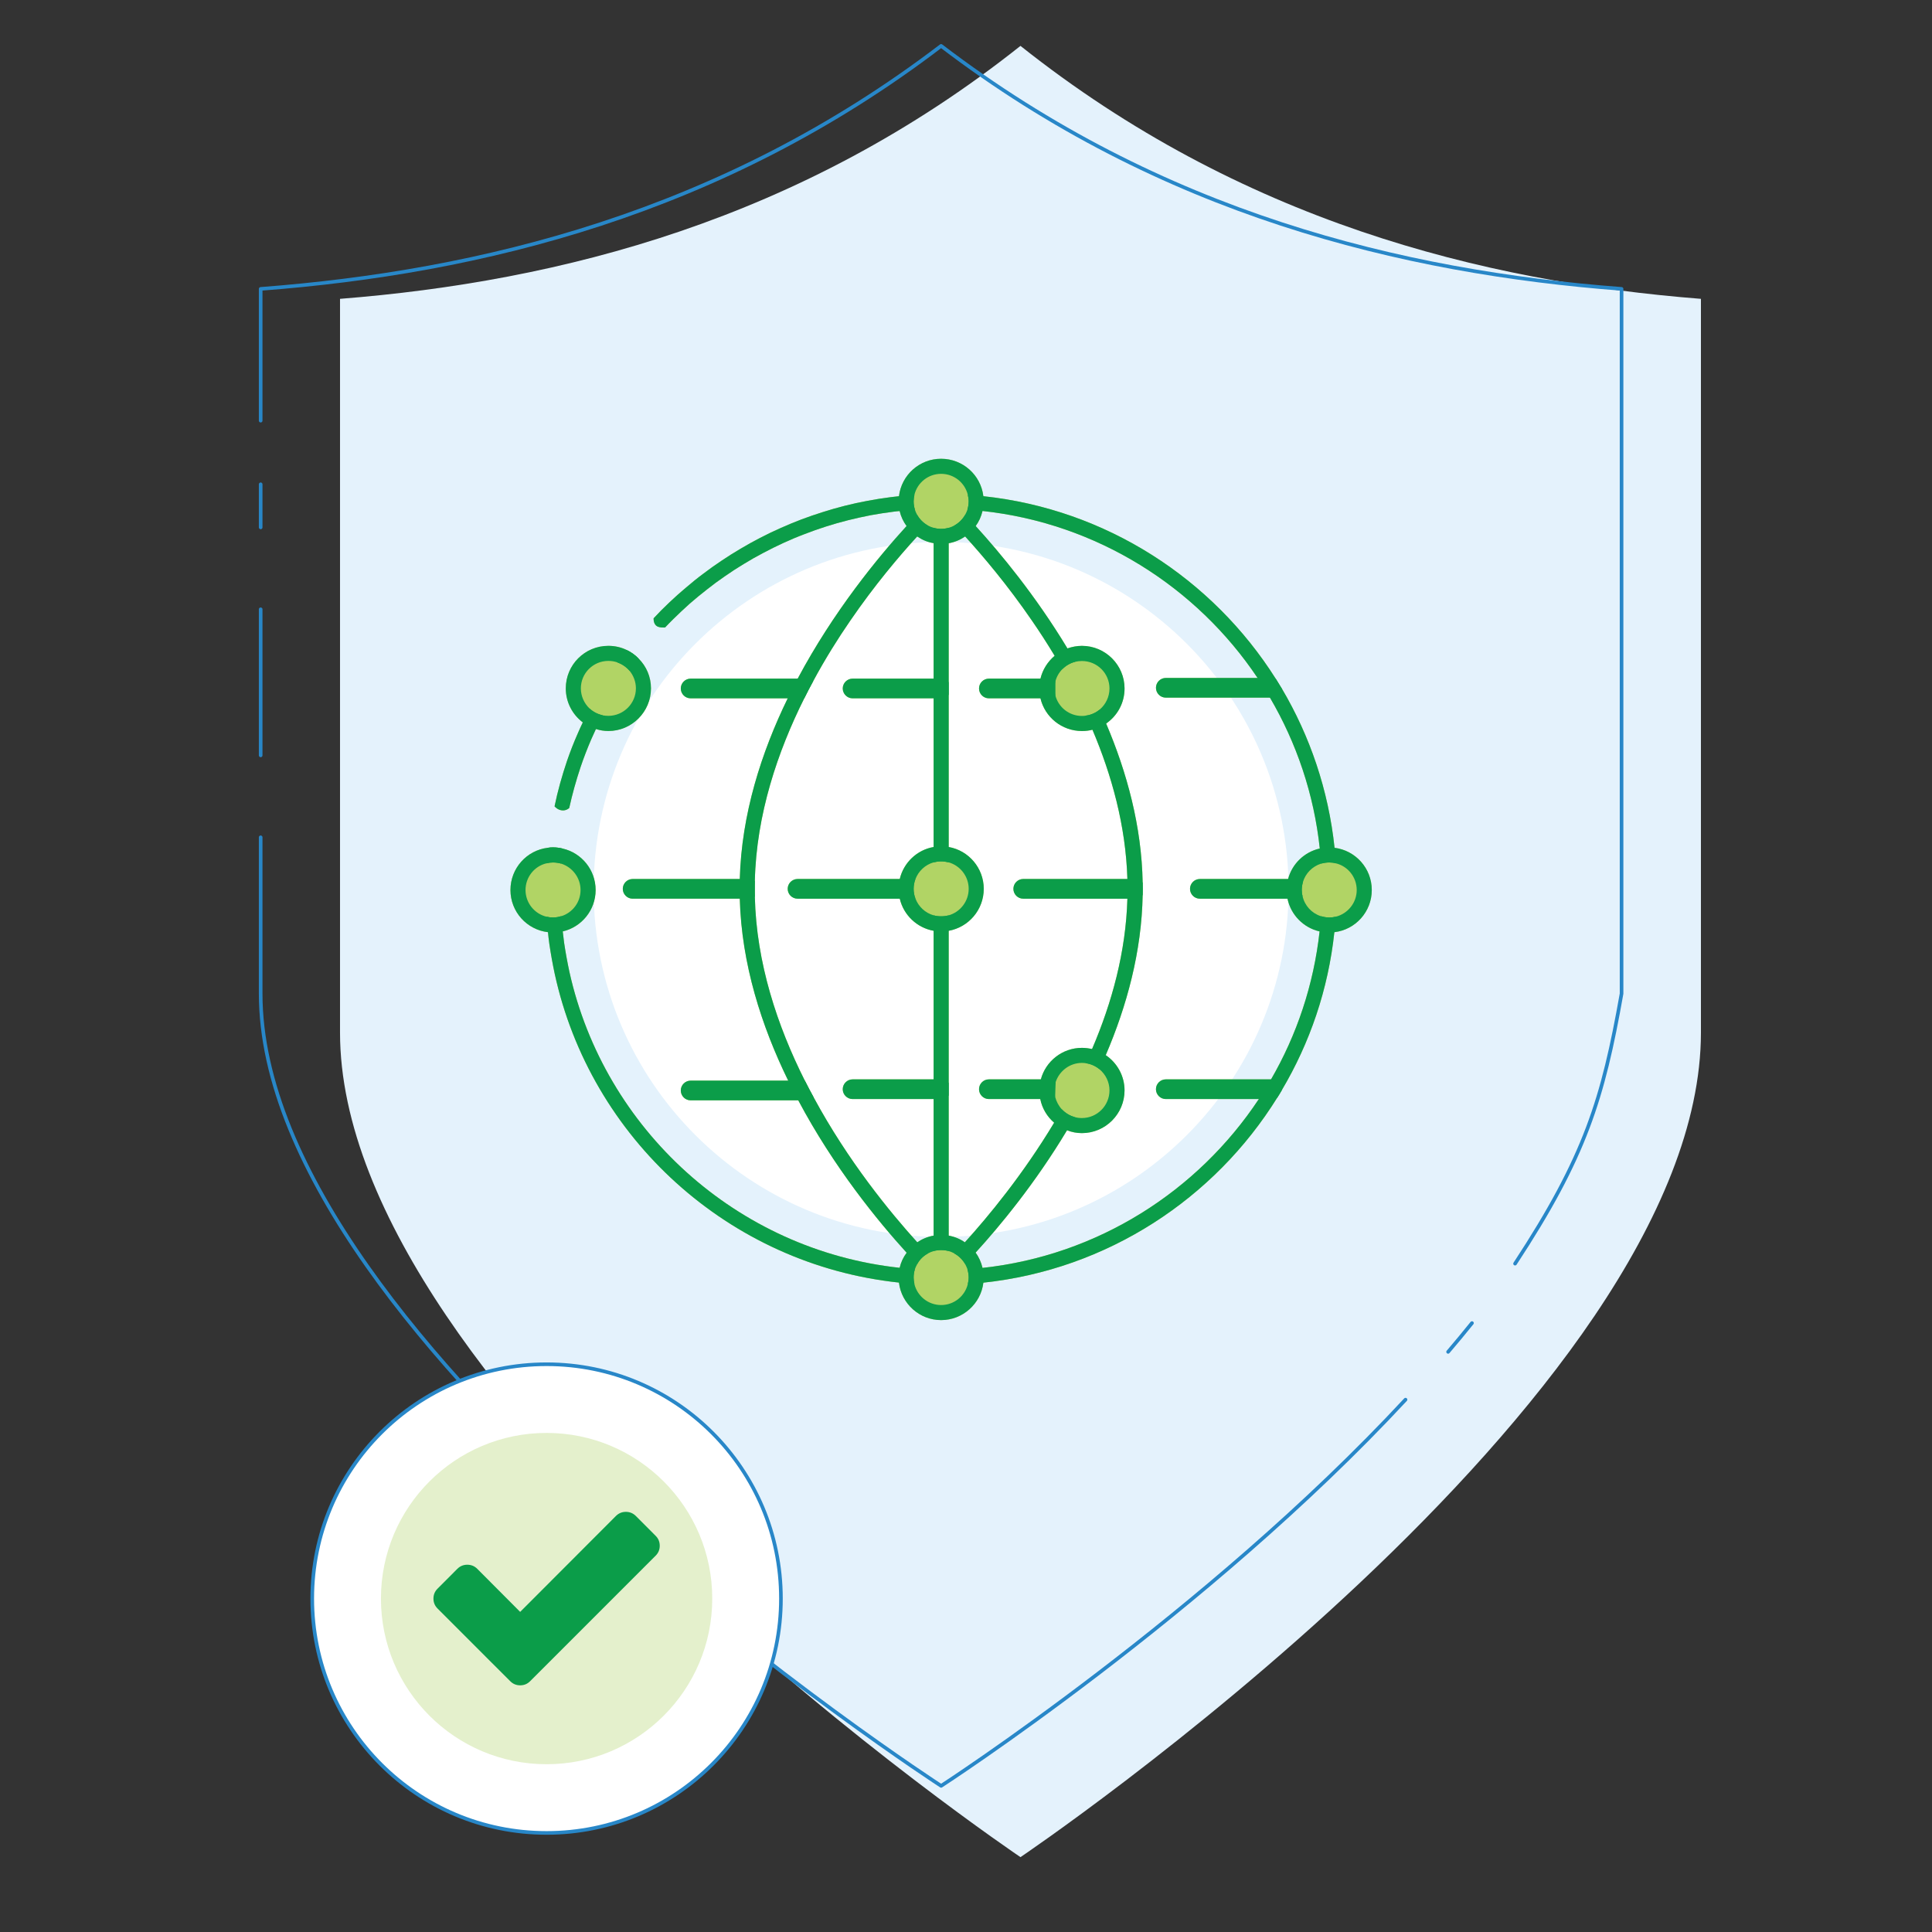 <?xml version="1.0" encoding="utf-8"?>
<!-- Generator: Adobe Illustrator 16.0.0, SVG Export Plug-In . SVG Version: 6.00 Build 0)  -->
<!DOCTYPE svg PUBLIC "-//W3C//DTD SVG 1.0//EN" "http://www.w3.org/TR/2001/REC-SVG-20010904/DTD/svg10.dtd">
<svg version="1.0" id="Layer_1" xmlns="http://www.w3.org/2000/svg" xmlns:xlink="http://www.w3.org/1999/xlink" x="0px" y="0px"
	 width="800px" height="800px" viewBox="0 0 800 800" enable-background="new 0 0 800 800" xml:space="preserve">
<rect x="0" y="0" width="800" height="800" fill="#333333" stroke="none"/>
<path fill="#E4F2FC" d="M422.557,19c-90.901,72.209-190.782,97.566-281.763,104.744v303.772C140.793,579.09,422.557,769,422.557,769
	s281.762-189.91,281.762-341.484V123.744C613.33,116.566,513.457,91.209,422.557,19"/>
<path fill="none" stroke="#2887C8" stroke-width="1.5" stroke-linecap="round" stroke-linejoin="round" stroke-miterlimit="10" d="
	M627.355,523.25c29.1-44.355,36.38-68.191,44.1-111.804V119.62C580.48,112.721,480.594,88.368,389.692,19
	c-90.901,69.368-190.767,93.721-281.755,100.62v54.565"/>
<path fill="none" stroke="#2887C8" stroke-width="1.5" stroke-linecap="round" stroke-linejoin="round" stroke-miterlimit="10" d="
	M599.627,559.783c3.369-3.951,6.672-7.924,9.887-11.924"/>
<path fill="none" stroke="#2887C8" stroke-width="1.5" stroke-linecap="round" stroke-linejoin="round" stroke-miterlimit="10" d="
	M107.937,346.708v64.736c0,145.611,281.763,328.047,281.763,328.047s109.783-71.082,192.297-159.928"/>
<line fill="none" stroke="#2887C8" stroke-width="1.5" stroke-linecap="round" stroke-linejoin="round" stroke-miterlimit="10" x1="107.937" y1="252.298" x2="107.937" y2="312.782"/>
<line fill="none" stroke="#2887C8" stroke-width="1.5" stroke-linecap="round" stroke-linejoin="round" stroke-miterlimit="10" x1="107.937" y1="200.538" x2="107.937" y2="218.373"/>
<path fill="#FFFFFF" d="M533.576,368.292c0,79.464-64.416,143.892-143.884,143.892c-79.46,0-143.884-64.428-143.884-143.892
	c0-79.46,64.424-143.877,143.884-143.877C469.16,224.415,533.576,288.832,533.576,368.292"/>
<path fill="#B1D465" d="M239.297,303.59c0.652-1.505,1.304-3.014,2.043-4.482c-0.044,0-0.044-0.037-0.088-0.037
	c-4.233-3.227-6.965-8.32-6.965-14.026c0-9.741,7.866-17.611,17.607-17.611c2.695,0,5.215,0.571,7.5,1.666
	c0.044,0,0.044,0.044,0.081,0.044c1.875,0.894,3.552,2.08,4.973,3.585l0.051,0.048c3.135,3.135,5.054,7.452,5.054,12.268
	c0,9.705-7.917,17.655-17.659,17.655c-1.75,0-3.464-0.285-5.098-0.816h-0.037c-0.703,1.469-1.348,2.93-2,4.402
	c-1.589,3.713-3.054,7.5-4.358,11.367c-1.846,5.508-3.428,11.14-4.688,16.922c0,0-1.187,1.183-3.018,0.981
	c-1.919-0.201-3.062-1.673-3.062-1.673c1.304-6.394,3.098-12.671,5.142-18.75C236.118,311.222,237.62,307.34,239.297,303.59"/>
<path fill="#B1D465" d="M389.7,225.232c-1.062,0-2.124-0.077-3.098-0.322v56.1h-33.552c-2.249,0-4.08,1.838-4.08,4.072
	c0,2.241,1.831,4.08,4.08,4.08h33.552v61.56c-6.892,1.187-12.437,6.485-14.026,13.253h-42.319c-2.249,0-4.087,1.835-4.087,4.072
	c0,2.249,1.838,4.08,4.087,4.08h42.319c1.589,6.808,7.134,12.066,14.026,13.29v61.523h-33.552c-2.249,0-4.08,1.838-4.08,4.08
	c0,2.24,1.831,4.072,4.08,4.072h33.552v56.549c0.974-0.164,2.036-0.285,3.098-0.285c1.055,0,2.109,0.121,3.135,0.285V379.018
	c-1.025,0.286-2.036,0.407-3.135,0.407c-1.106,0-2.124-0.121-3.098-0.407c-3.464-0.981-6.277-3.592-7.551-6.976
	c-0.483-1.223-0.732-2.563-0.732-3.996c0-1.417,0.249-2.769,0.732-3.991c1.274-3.38,4.087-5.991,7.551-6.969
	c0.974-0.246,1.992-0.41,3.098-0.41c1.099,0,2.109,0.165,3.135,0.41v-132.14C391.772,225.155,390.754,225.232,389.7,225.232
	 M430.832,281.009h-21.364c-2.241,0-4.079,1.838-4.079,4.072c0,2.241,1.838,4.08,4.079,4.08h21.364
	c-0.329-1.304-0.482-2.695-0.482-4.08C430.35,283.701,430.503,282.313,430.832,281.009 M392.834,350.721v6.365
	c-1.025-0.246-2.036-0.41-3.135-0.41c-1.106,0-2.124,0.165-3.098,0.41c-3.464,0.978-6.277,3.589-7.551,6.969
	c-0.483,1.223-0.732,2.574-0.732,3.991c0,1.432,0.249,2.772,0.732,3.996c1.274,3.384,4.087,5.995,7.551,6.976
	c0.974,0.286,1.992,0.407,3.098,0.407c1.099,0,2.109-0.121,3.135-0.407v6.398c8.232-1.465,14.517-8.679,14.517-17.37
	C407.352,359.408,401.066,352.153,392.834,350.721 M552.612,351.051c-2.526-23.895-10.188-46.274-21.855-65.969
	c-0.036-0.077-0.081-0.121-0.117-0.157l-2.409-3.915c-26.09-41.257-70.123-70.126-121.041-75.549v-0.037
	c-1.062-8.73-8.525-15.458-17.49-15.458c-8.972,0-16.392,6.728-17.454,15.458v0.037c-1.143,0.121-2.322,0.249-3.508,0.407
	c-3.215,0.414-6.401,0.897-9.536,1.512c-3.142,0.571-6.24,1.26-9.338,2.043c-3.054,0.769-6.108,1.626-9.133,2.6
	c-3.018,0.938-5.955,1.959-8.892,3.062c-2.93,1.102-5.823,2.326-8.672,3.585c-2.856,1.267-5.669,2.611-8.401,4.039
	c-2.776,1.428-5.471,2.934-8.152,4.526c-2.659,1.553-5.266,3.215-7.83,4.933c-2.571,1.71-5.105,3.505-7.551,5.38
	c-2.476,1.835-4.885,3.794-7.207,5.786c-2.373,1.959-4.658,4.036-6.899,6.16s-4.402,4.285-6.475,6.519c0,0-0.168,1.882,0.981,2.977
	c1.091,1.103,3.75,0.817,3.75,0.817h0.037c1.106-1.139,2.197-2.326,3.347-3.42c2.197-2.205,4.482-4.281,6.76-6.357
	c2.329-2.043,4.724-3.999,7.178-5.911c2.402-1.922,4.893-3.75,7.463-5.508c2.527-1.754,5.127-3.472,7.786-5.061
	c2.644-1.626,5.383-3.171,8.108-4.607c2.776-1.461,5.552-2.849,8.401-4.153c2.856-1.304,5.75-2.527,8.687-3.629
	c2.937-1.143,5.911-2.201,8.884-3.139c3.062-0.981,6.079-1.835,9.17-2.615c3.105-0.773,6.204-1.465,9.375-2.08
	c3.149-0.568,6.328-1.055,9.551-1.461c0.813-0.08,1.589-0.208,2.402-0.245v0.037c0.527,2.241,1.509,4.329,2.856,6.156
	c-11.865,13.004-30.256,35.351-45.088,63.197h-44.319c-2.249,0-4.08,1.838-4.08,4.072c0,2.241,1.831,4.08,4.08,4.08h40.188
	c-10.913,22.423-19.116,47.985-19.841,74.813h-44.363c-2.241,0-4.08,1.835-4.08,4.072c0,2.249,1.838,4.08,4.08,4.08h44.363
	c0.725,27.03,9.009,52.752,20.054,75.344h-40.4c-2.249,0-4.08,1.83-4.08,4.072c0,2.252,1.831,4.08,4.08,4.08h44.568
	c14.751,27.803,33.054,50.107,44.875,63.111c-1.384,1.832-2.366,3.951-2.893,6.197v0.037
	c-67.471-7.293-122.271-57.404-136.743-122.514c-0.85-3.951-1.589-7.986-2.197-12.066c-0.205-1.582-0.403-3.135-0.571-4.724h0.073
	c7.756-1.838,13.542-8.807,13.542-17.124c0-8.357-5.83-15.366-13.616-17.168h-0.044c-1.304-0.322-2.607-0.487-3.999-0.487
	c-0.732,0-1.421,0.044-2.153,0.165h-0.044c-8.687,1.058-15.41,8.481-15.41,17.49s6.775,16.424,15.498,17.454h0.037
	c0.161,1.626,0.33,3.252,0.564,4.889c0.615,4.157,1.355,8.236,2.212,12.272c14.795,68.083,72.078,120.468,142.566,127.933v0.084
	c1.062,8.682,8.481,15.449,17.454,15.449c8.964,0,16.428-6.768,17.49-15.449v-0.049c51.365-5.455,95.765-34.811,121.736-76.684
	c0.652-1.021,1.26-1.996,1.831-3.018c11.624-19.566,19.248-41.744,21.774-65.427h0.045c8.679-1.029,15.446-8.445,15.446-17.454
	S561.299,352.153,552.612,351.051 M430.832,281.009h-21.364c-2.241,0-4.079,1.838-4.079,4.072c0,2.241,1.838,4.08,4.079,4.08h21.364
	c1.832,7.786,8.848,13.535,17.161,13.535c1.509,0,2.981-0.161,4.365-0.531c7.946,18.713,13.821,39.752,14.466,61.809h-43.125
	c-2.242,0-4.072,1.835-4.072,4.072c0,2.249,1.83,4.08,4.072,4.08h43.125c-0.602,21.976-6.395,43.055-14.627,62.256
	c-1.348-0.283-2.732-0.488-4.204-0.488c-8.108,0-15,5.545-16.992,13.045h-21.533c-2.241,0-4.079,1.838-4.079,4.08
	c0,2.24,1.838,4.072,4.079,4.072h21.284c0.77,3.873,2.85,7.301,5.75,9.785c-12.928,21.488-27.203,38.773-36.98,49.541
	c-1.955-1.393-4.241-2.33-6.687-2.777V385.416c8.232-1.465,14.517-8.679,14.517-17.37c0-8.639-6.285-15.894-14.517-17.325V224.946
	c2.49-0.443,4.812-1.424,6.812-2.813c7.455,8.196,17.57,20.146,27.641,34.823c3.099,4.482,6.277,9.375,9.412,14.594
	C433.85,273.956,431.727,277.259,430.832,281.009 M336.943,454.439c-1.267-2.281-2.49-4.607-3.677-6.969
	c-11.418-22.709-20.09-48.801-20.706-76.202v-6.441c0.615-27.598,9.5-53.73,20.464-75.667c1.187-2.446,2.446-4.808,3.713-7.134
	c4.973-9.254,10.269-17.655,15.286-24.954c10.107-14.758,20.266-26.744,27.766-34.94c2.043,1.388,4.285,2.37,6.812,2.776v56.1
	h-33.552c-2.249,0-4.08,1.838-4.08,4.072c0,2.241,1.831,4.08,4.08,4.08h33.552v61.56c-6.892,1.187-12.437,6.485-14.026,13.253
	h-42.319c-2.249,0-4.087,1.835-4.087,4.072c0,2.249,1.838,4.08,4.087,4.08h42.319c1.589,6.808,7.134,12.066,14.026,13.29v61.523
	h-33.552c-2.249,0-4.08,1.838-4.08,4.08c0,2.24,1.831,4.072,4.08,4.072h33.552v56.549c-2.49,0.447-4.768,1.385-6.775,2.777
	C368.533,501.938,351.174,480.777,336.943,454.439 M526.318,446.939h-43.586c-2.242,0-4.08,1.838-4.08,4.08
	c0,2.24,1.838,4.072,4.08,4.072h38.532c-25.283,38.158-66.702,64.746-114.44,69.92v-0.08c-0.535-2.246-1.473-4.406-2.857-6.24
	c10.02-10.965,24.661-28.656,37.867-50.674c1.926,0.777,3.998,1.18,6.159,1.18c9.749,0,17.659-7.949,17.659-17.691
	c0-6.031-3.099-11.414-7.786-14.594c8.724-20.35,14.876-42.85,15.286-66.332c0.043-0.853,0.043-1.673,0.043-2.534
	c0-0.85,0-1.71-0.043-2.523c-0.41-23.361-6.52-45.703-15.125-65.933c4.607-3.171,7.625-8.474,7.625-14.509
	c0-9.697-7.91-17.647-17.659-17.647c-2.073,0-4.116,0.406-5.991,1.058c-13.25-21.976-27.92-39.631-37.99-50.68
	c1.34-1.827,2.277-3.915,2.813-6.156v-0.077c47.409,5.138,88.63,31.388,113.906,69.144h-37.998c-2.242,0-4.08,1.838-4.08,4.072
	c0,2.249,1.838,4.08,4.08,4.08h43.139c10.957,18.713,18.223,39.917,20.625,62.498h-0.124c-6.313,1.472-11.331,6.321-13.001,12.601
	h-36.533c-2.24,0-4.072,1.835-4.072,4.072c0,2.249,1.832,4.08,4.072,4.08h36.285c1.384,6.69,6.569,11.993,13.205,13.539h0.088
	C543.97,407.803,536.953,428.549,526.318,446.939 M353.049,281.009c-2.249,0-4.08,1.838-4.08,4.072c0,2.241,1.831,4.08,4.08,4.08
	h33.552v-8.152H353.049z M386.602,357.086v-6.365c-6.892,1.187-12.437,6.485-14.026,13.253h-42.319
	c-2.249,0-4.087,1.835-4.087,4.072c0,2.249,1.838,4.08,4.087,4.08h42.319c1.589,6.808,7.134,12.066,14.026,13.29v-6.398
	c-3.464-0.981-6.277-3.592-7.551-6.976c-0.483-1.223-0.732-2.563-0.732-3.996c0-1.417,0.249-2.769,0.732-3.991
	C380.325,360.675,383.137,358.064,386.602,357.086 M353.049,446.939c-2.249,0-4.08,1.838-4.08,4.08c0,2.24,1.831,4.072,4.08,4.072
	h33.552v-8.152H353.049z"/>
<path fill="#0B9D49" d="M264.5,272.77l-0.044-0.037c-1.428-1.509-3.098-2.691-4.973-3.593c-0.051,0-0.051-0.036-0.081-0.036
	c-2.292-1.103-4.819-1.674-7.5-1.674c-9.749,0-17.622,7.866-17.622,17.611c0,5.716,2.739,10.807,6.973,14.029
	c0.044,0,0.044,0.04,0.088,0.04c1.626,1.26,3.464,2.197,5.42,2.772h0.037c1.633,0.527,3.347,0.813,5.105,0.813
	c9.741,0,17.651-7.951,17.651-17.655C269.553,280.233,267.634,275.912,264.5,272.77 M251.902,296.419
	c-0.784,0-1.553-0.084-2.292-0.205c-0.037,0-0.037,0-0.073-0.044c-2.087-0.443-3.962-1.425-5.427-2.813l-0.044-0.037
	c-2.153-2.08-3.545-5.017-3.545-8.28c0-6.277,5.098-11.371,11.382-11.371c1.304,0,2.563,0.201,3.706,0.608
	c0.044,0,0.044,0,0.073,0.044c1.963,0.692,3.721,1.912,5.024,3.464l0.037,0.04c1.597,2.003,2.571,4.482,2.571,7.215
	C263.313,291.318,258.171,296.419,251.902,296.419"/>
<path fill="#0B9D49" d="M436.707,271.554c-2.857,2.399-4.98,5.706-5.875,9.456h3.428c1.055,0,2.037,0.403,2.77,1.095
	c0.49-1.911,1.508-3.666,2.9-5.054C438.859,275.175,437.805,273.344,436.707,271.554 M448,267.434c-2.087,0-4.115,0.406-5.99,1.058
	c-1.963,0.688-3.766,1.754-5.303,3.062c-2.857,2.399-4.98,5.706-5.875,9.456c-0.322,1.304-0.49,2.691-0.49,4.072
	c0,1.388,0.168,2.776,0.49,4.08c1.832,7.786,8.848,13.539,17.168,13.539c1.51,0,2.975-0.165,4.352-0.531
	c2.087-0.535,3.962-1.392,5.676-2.575c4.607-3.175,7.625-8.474,7.625-14.513C465.652,275.384,457.742,267.434,448,267.434
	 M455.412,293.768c-1.553,1.304-3.5,2.241-5.625,2.527c-0.57,0.125-1.186,0.165-1.787,0.165c-5.258,0-9.66-3.548-10.971-8.4
	c-0.293-0.938-0.41-1.959-0.41-2.978c0-1.011,0.117-2.032,0.41-2.978c0.49-1.911,1.508-3.666,2.9-5.054
	c1.42-1.424,3.252-2.523,5.295-3.018c0.9-0.201,1.795-0.322,2.775-0.322c6.321,0,11.412,5.094,11.412,11.371
	C459.412,288.546,457.859,291.651,455.412,293.768"/>
<path fill="#0B9D49" d="M448,433.895c-8.115,0-15,5.545-17.006,13.045h3.266c1.1,0,2.117,0.451,2.857,1.143
	c1.508-4.57,5.785-7.955,10.883-7.955c0.527,0,1.1,0.041,1.582,0.121c0.901-1.91,1.795-3.871,2.615-5.869
	C450.842,434.092,449.465,433.895,448,433.895 M457.859,436.912c-1.715-1.143-3.59-2.039-5.662-2.533
	c-1.355-0.287-2.732-0.484-4.197-0.484c-8.115,0-15,5.545-17.006,13.045c-0.455,1.473-0.652,2.977-0.652,4.566
	c0,1.223,0.125,2.447,0.41,3.586c0.776,3.871,2.85,7.299,5.75,9.789c1.589,1.379,3.383,2.441,5.339,3.135
	c1.919,0.771,3.991,1.182,6.159,1.182c9.742,0,17.652-7.947,17.652-17.691C465.652,445.471,462.554,440.092,457.859,436.912
	 M448,462.957c-1.025,0-2.035-0.117-2.98-0.402c-2.036-0.535-3.875-1.674-5.303-3.18c-1.34-1.428-2.322-3.262-2.813-5.258
	c-0.205-0.857-0.285-1.717-0.285-2.611c0-1.184,0.16-2.326,0.498-3.387v-0.037c1.508-4.57,5.785-7.955,10.883-7.955
	c0.527,0,1.1,0.041,1.582,0.121c2.168,0.287,4.088,1.188,5.67,2.49c2.533,2.117,4.16,5.26,4.16,8.768
	C459.412,457.822,454.314,462.957,448,462.957"/>
<path fill="#0B9D49" d="M233.02,351.376h-0.044c-1.304-0.326-2.607-0.487-3.999-0.487c-0.732,0-1.421,0.037-2.153,0.161h-0.044
	c-8.679,1.058-15.41,8.478-15.41,17.49c0,9.009,6.775,16.428,15.498,17.446h0.037c0.688,0.121,1.384,0.165,2.073,0.165
	c1.392,0,2.783-0.165,4.043-0.487h0.081c7.742-1.838,13.535-8.811,13.535-17.124C246.636,360.18,240.806,353.167,233.02,351.376
	 M232.529,379.344h-0.081c-1.099,0.366-2.285,0.567-3.472,0.567c-0.938,0-1.787-0.121-2.644-0.322h-0.044
	c-5.01-1.219-8.679-5.753-8.679-11.048c0-5.339,3.669-9.87,8.643-11.052h0.037c0.901-0.242,1.75-0.359,2.688-0.359
	c1.187,0,2.373,0.194,3.428,0.483c0.044,0.041,0.044,0.041,0.088,0.041c4.563,1.505,7.903,5.833,7.903,10.887
	C240.396,373.591,237.092,377.872,232.529,379.344"/>
<path fill="#0B9D49" d="M546.379,351.373c-6.328,1.472-11.338,6.325-13.008,12.601h3.216c0.205,0,0.446,0,0.651,0.077
	c0.117,0,0.205,0,0.286,0.044c0.366,0.081,0.696,0.201,1.019,0.403c0.124,0.047,0.285,0.132,0.41,0.249
	c0.124,0.084,0.248,0.165,0.373,0.286l0.154,0.165h0.043c1.1-3.593,3.838-6.361,7.376-7.544
	C546.782,355.537,546.613,353.453,546.379,351.373 M546.379,351.373c-6.328,1.472-11.338,6.325-13.008,12.601h3.216
	c0.205,0,0.446,0,0.651,0.077c0.117,0,0.205,0,0.286,0.044c0.366,0.081,0.696,0.201,1.019,0.403c0.124,0.047,0.285,0.132,0.41,0.249
	c0.124,0.084,0.248,0.165,0.373,0.286l0.154,0.165h0.043c1.1-3.593,3.838-6.361,7.376-7.544
	C546.782,355.537,546.613,353.453,546.379,351.373 M546.379,351.373c-6.328,1.472-11.338,6.325-13.008,12.601h3.216
	c0.205,0,0.446,0,0.651,0.077c0.117,0,0.205,0,0.286,0.044c0.366,0.081,0.696,0.201,1.019,0.403c0.124,0.047,0.285,0.132,0.41,0.249
	c0.124,0.084,0.248,0.165,0.373,0.286l0.154,0.165h0.043c1.1-3.593,3.838-6.361,7.376-7.544
	C546.782,355.537,546.613,353.453,546.379,351.373 M546.379,351.373c-6.328,1.472-11.338,6.325-13.008,12.601h3.216
	c0.205,0,0.446,0,0.651,0.077c0.117,0,0.205,0,0.286,0.044c0.366,0.081,0.696,0.201,1.019,0.403c0.124,0.047,0.285,0.132,0.41,0.249
	c0.124,0.084,0.248,0.165,0.373,0.286l0.154,0.165h0.043c1.1-3.593,3.838-6.361,7.376-7.544
	C546.782,355.537,546.613,353.453,546.379,351.373 M546.379,351.373c-6.328,1.472-11.338,6.325-13.008,12.601h3.216
	c0.205,0,0.446,0,0.651,0.077c0.117,0,0.205,0,0.286,0.044c0.366,0.081,0.696,0.201,1.019,0.403c0.124,0.047,0.285,0.132,0.41,0.249
	c0.124,0.084,0.248,0.165,0.373,0.286l0.154,0.165h0.043c1.1-3.593,3.838-6.361,7.376-7.544
	C546.782,355.537,546.613,353.453,546.379,351.373 M546.379,351.373c-6.328,1.472-11.338,6.325-13.008,12.601h3.216
	c0.205,0,0.446,0,0.651,0.077c0.117,0,0.205,0,0.286,0.044c0.366,0.081,0.696,0.201,1.019,0.403c0.124,0.047,0.285,0.132,0.41,0.249
	c0.124,0.084,0.248,0.165,0.373,0.286l0.154,0.165h0.043c1.1-3.593,3.838-6.361,7.376-7.544
	C546.782,355.537,546.613,353.453,546.379,351.373 M546.379,351.373c-6.328,1.472-11.338,6.325-13.008,12.601h3.216
	c0.205,0,0.446,0,0.651,0.077c0.117,0,0.205,0,0.286,0.044c0.366,0.081,0.696,0.201,1.019,0.403c0.124,0.047,0.285,0.132,0.41,0.249
	c0.124,0.084,0.248,0.165,0.373,0.286l0.154,0.165h0.043c1.1-3.593,3.838-6.361,7.376-7.544
	C546.782,355.537,546.613,353.453,546.379,351.373 M546.496,351.373h-0.117c-6.328,1.472-11.338,6.325-13.008,12.601h3.216
	c0.205,0,0.446,0,0.651,0.077c0.117,0,0.205,0,0.286,0.044c0.366,0.081,0.696,0.201,1.019,0.403c0.124,0.047,0.285,0.132,0.41,0.249
	c0.124,0.084,0.248,0.165,0.373,0.286l0.154,0.165h0.043c1.1-3.593,3.838-6.361,7.376-7.544c0.044,0,0.081-0.041,0.124-0.041
	C546.899,355.537,546.701,353.453,546.496,351.373 M546.496,351.373h-0.117c-6.328,1.472-11.338,6.325-13.008,12.601h3.216
	c0.205,0,0.446,0,0.651,0.077c0.117,0,0.205,0,0.286,0.044c0.366,0.081,0.696,0.201,1.019,0.403c0.124,0.047,0.285,0.132,0.41,0.249
	c0.124,0.084,0.248,0.165,0.373,0.286l0.154,0.165h0.043c1.1-3.593,3.838-6.361,7.376-7.544c0.044,0,0.081-0.041,0.124-0.041
	C546.899,355.537,546.701,353.453,546.496,351.373 M546.496,351.373h-0.117c-6.328,1.472-11.338,6.325-13.008,12.601h3.216
	c0.205,0,0.446,0,0.651,0.077c0.117,0,0.205,0,0.286,0.044c0.366,0.081,0.696,0.201,1.019,0.403c0.124,0.047,0.285,0.132,0.41,0.249
	c0.124,0.084,0.248,0.165,0.373,0.286l0.154,0.165h0.043c1.1-3.593,3.838-6.361,7.376-7.544c0.044,0,0.081-0.041,0.124-0.041
	C546.899,355.537,546.701,353.453,546.496,351.373 M552.612,351.051c-0.696-0.081-1.465-0.161-2.204-0.161
	c-1.348,0-2.645,0.161-3.912,0.483h-0.117c-6.328,1.472-11.338,6.325-13.008,12.601c-0.41,1.461-0.615,2.978-0.615,4.567
	c0,1.223,0.125,2.446,0.367,3.589c1.391,6.68,6.563,11.982,13.205,13.535h0.08c1.275,0.322,2.615,0.487,4,0.487
	c0.688,0,1.391-0.044,2.123-0.165h0.037c8.687-1.018,15.454-8.438,15.454-17.446C568.022,359.529,561.291,352.157,552.612,351.051
	 M553.096,379.589c-0.85,0.202-1.75,0.322-2.688,0.322c-1.188,0-2.285-0.201-3.385-0.531c-0.043,0-0.124-0.037-0.16-0.037
	c-3.75-1.223-6.644-4.365-7.5-8.284v-0.037c-0.25-0.816-0.33-1.626-0.33-2.483c0-1.146,0.168-2.241,0.49-3.307v-0.036
	c1.1-3.593,3.838-6.361,7.376-7.544c0.044,0,0.081-0.041,0.124-0.041c1.063-0.29,2.197-0.483,3.385-0.483
	c0.938,0,1.875,0.117,2.731,0.359c4.974,1.183,8.649,5.713,8.649,11.052C561.789,373.836,558.076,378.37,553.096,379.589
	 M546.496,351.373h-0.117c-6.328,1.472-11.338,6.325-13.008,12.601h3.216c0.205,0,0.446,0,0.651,0.077c0.117,0,0.205,0,0.286,0.044
	c0.366,0.081,0.696,0.201,1.019,0.403c0.124,0.047,0.285,0.132,0.41,0.249c0.124,0.084,0.248,0.165,0.373,0.286l0.154,0.165h0.043
	c1.1-3.593,3.838-6.361,7.376-7.544c0.044,0,0.081-0.041,0.124-0.041C546.899,355.537,546.701,353.453,546.496,351.373
	 M546.496,351.373h-0.117c-6.328,1.472-11.338,6.325-13.008,12.601h3.216c0.205,0,0.446,0,0.651,0.077c0.117,0,0.205,0,0.286,0.044
	c0.366,0.081,0.696,0.201,1.019,0.403c0.124,0.047,0.285,0.132,0.41,0.249c0.124,0.084,0.248,0.165,0.373,0.286l0.154,0.165h0.043
	c1.1-3.593,3.838-6.361,7.376-7.544c0.044,0,0.081-0.041,0.124-0.041C546.899,355.537,546.701,353.453,546.496,351.373
	 M546.496,351.373h-0.117c-6.328,1.472-11.338,6.325-13.008,12.601h3.216c0.205,0,0.446,0,0.651,0.077c0.117,0,0.205,0,0.286,0.044
	c0.366,0.081,0.696,0.201,1.019,0.403c0.124,0.047,0.285,0.132,0.41,0.249c0.124,0.084,0.248,0.165,0.373,0.286l0.154,0.165h0.043
	c1.1-3.593,3.838-6.361,7.376-7.544c0.044,0,0.081-0.041,0.124-0.041C546.899,355.537,546.701,353.453,546.496,351.373
	 M546.379,351.373c-6.328,1.472-11.338,6.325-13.008,12.601h3.216c0.205,0,0.446,0,0.651,0.077c0.117,0,0.205,0,0.286,0.044
	c0.366,0.081,0.696,0.201,1.019,0.403c0.124,0.047,0.285,0.132,0.41,0.249c0.124,0.084,0.248,0.165,0.373,0.286l0.154,0.165h0.043
	c1.1-3.593,3.838-6.361,7.376-7.544C546.782,355.537,546.613,353.453,546.379,351.373 M546.379,351.373
	c-6.328,1.472-11.338,6.325-13.008,12.601h3.216c0.205,0,0.446,0,0.651,0.077c0.117,0,0.205,0,0.286,0.044
	c0.366,0.081,0.696,0.201,1.019,0.403c0.124,0.047,0.285,0.132,0.41,0.249c0.124,0.084,0.248,0.165,0.373,0.286l0.154,0.165h0.043
	c1.1-3.593,3.838-6.361,7.376-7.544C546.782,355.537,546.613,353.453,546.379,351.373 M546.379,351.373
	c-6.328,1.472-11.338,6.325-13.008,12.601h3.216c0.205,0,0.446,0,0.651,0.077c0.117,0,0.205,0,0.286,0.044
	c0.366,0.081,0.696,0.201,1.019,0.403c0.124,0.047,0.285,0.132,0.41,0.249c0.124,0.084,0.248,0.165,0.373,0.286l0.154,0.165h0.043
	c1.1-3.593,3.838-6.361,7.376-7.544C546.782,355.537,546.613,353.453,546.379,351.373 M546.379,351.373
	c-6.328,1.472-11.338,6.325-13.008,12.601h3.216c0.205,0,0.446,0,0.651,0.077c0.117,0,0.205,0,0.286,0.044
	c0.366,0.081,0.696,0.201,1.019,0.403c0.124,0.047,0.285,0.132,0.41,0.249c0.124,0.084,0.248,0.165,0.373,0.286l0.154,0.165h0.043
	c1.1-3.593,3.838-6.361,7.376-7.544C546.782,355.537,546.613,353.453,546.379,351.373 M546.379,351.373
	c-6.328,1.472-11.338,6.325-13.008,12.601h3.216c0.205,0,0.446,0,0.651,0.077c0.117,0,0.205,0,0.286,0.044
	c0.366,0.081,0.696,0.201,1.019,0.403c0.124,0.047,0.285,0.132,0.41,0.249c0.124,0.084,0.248,0.165,0.373,0.286l0.154,0.165h0.043
	c1.1-3.593,3.838-6.361,7.376-7.544C546.782,355.537,546.613,353.453,546.379,351.373 M546.379,351.373
	c-6.328,1.472-11.338,6.325-13.008,12.601h3.216c0.205,0,0.446,0,0.651,0.077c0.117,0,0.205,0,0.286,0.044
	c0.366,0.081,0.696,0.201,1.019,0.403c0.124,0.047,0.285,0.132,0.41,0.249c0.124,0.084,0.248,0.165,0.373,0.286l0.154,0.165h0.043
	c1.1-3.593,3.838-6.361,7.376-7.544C546.782,355.537,546.613,353.453,546.379,351.373 M546.379,351.373
	c-6.328,1.472-11.338,6.325-13.008,12.601h3.216c0.205,0,0.446,0,0.651,0.077c0.117,0,0.205,0,0.286,0.044
	c0.366,0.081,0.696,0.201,1.019,0.403c0.124,0.047,0.285,0.132,0.41,0.249c0.124,0.084,0.248,0.165,0.373,0.286l0.154,0.165h0.043
	c1.1-3.593,3.838-6.361,7.376-7.544C546.782,355.537,546.613,353.453,546.379,351.373 M546.379,351.373
	c-6.328,1.472-11.338,6.325-13.008,12.601h3.216c0.205,0,0.446,0,0.651,0.077c0.117,0,0.205,0,0.286,0.044
	c0.366,0.081,0.696,0.201,1.019,0.403c0.124,0.047,0.285,0.132,0.41,0.249c0.124,0.084,0.248,0.165,0.373,0.286l0.197,0.201v-0.036
	c1.1-3.593,3.838-6.361,7.376-7.544C546.782,355.537,546.613,353.453,546.379,351.373"/>
<path fill="#0B9D49" d="M395.281,217.53c-0.776,0.447-1.589,0.776-2.446,1.018c-1.018,0.286-2.036,0.45-3.142,0.45
	c-1.091,0-2.117-0.165-3.098-0.45c-0.894-0.242-1.714-0.571-2.483-1.018c-1.838-1.022-3.347-2.567-4.365-4.402
	c-0.366-0.655-0.652-1.308-0.894-2.043c-2.117,0.128-4.241,0.33-6.321,0.571c0.535,2.241,1.509,4.321,2.856,6.16
	c1.143,1.714,2.688,3.179,4.402,4.317c2.043,1.388,4.277,2.37,6.804,2.776c0.981,0.245,2.036,0.322,3.098,0.322
	s2.087-0.077,3.142-0.286c2.49-0.443,4.804-1.424,6.812-2.813C398.057,220.423,396.584,218.915,395.281,217.53 M395.281,217.53
	c-0.776,0.447-1.589,0.776-2.446,1.018c-1.018,0.286-2.036,0.45-3.142,0.45c-1.091,0-2.117-0.165-3.098-0.45
	c-0.894-0.242-1.714-0.571-2.483-1.018c-1.838-1.022-3.347-2.567-4.365-4.402c-0.366-0.655-0.652-1.308-0.894-2.043
	c-2.117,0.128-4.241,0.33-6.321,0.571c0.535,2.241,1.509,4.321,2.856,6.16c1.143,1.714,2.688,3.179,4.402,4.317
	c2.043,1.388,4.277,2.37,6.804,2.776c0.981,0.245,2.036,0.322,3.098,0.322s2.087-0.077,3.142-0.286
	c2.49-0.443,4.804-1.424,6.812-2.813C398.057,220.423,396.584,218.915,395.281,217.53 M395.281,217.53
	c-0.776,0.447-1.589,0.776-2.446,1.018c-1.018,0.286-2.036,0.45-3.142,0.45c-1.091,0-2.117-0.165-3.098-0.45
	c-0.894-0.242-1.714-0.571-2.483-1.018c-1.838-1.022-3.347-2.567-4.365-4.402c-0.366-0.655-0.652-1.308-0.894-2.043
	c-2.117,0.128-4.241,0.33-6.321,0.571c0.535,2.241,1.509,4.321,2.856,6.16c1.143,1.714,2.688,3.179,4.402,4.317
	c2.043,1.388,4.277,2.37,6.804,2.776c0.981,0.245,2.036,0.322,3.098,0.322s2.087-0.077,3.142-0.286
	c2.49-0.443,4.804-1.424,6.812-2.813C398.057,220.423,396.584,218.915,395.281,217.53 M395.281,217.53
	c-0.776,0.447-1.589,0.776-2.446,1.018c-1.018,0.286-2.036,0.45-3.142,0.45c-1.091,0-2.117-0.165-3.098-0.45
	c-0.894-0.242-1.714-0.571-2.483-1.018c-1.838-1.022-3.347-2.567-4.365-4.402c-0.366-0.655-0.652-1.308-0.894-2.043
	c-2.117,0.128-4.241,0.33-6.321,0.571c0.535,2.241,1.509,4.321,2.856,6.16c1.143,1.714,2.688,3.179,4.402,4.317
	c2.043,1.388,4.277,2.37,6.804,2.776c0.981,0.245,2.036,0.322,3.098,0.322s2.087-0.077,3.142-0.286
	c2.49-0.443,4.804-1.424,6.812-2.813C398.057,220.423,396.584,218.915,395.281,217.53 M395.281,217.53
	c-0.776,0.447-1.589,0.776-2.446,1.018c-1.018,0.286-2.036,0.45-3.142,0.45c-1.091,0-2.117-0.165-3.098-0.45
	c-0.894-0.242-1.714-0.571-2.483-1.018c-1.838-1.022-3.347-2.567-4.365-4.402c-0.366-0.655-0.652-1.308-0.894-2.043
	c-2.117,0.128-4.241,0.33-6.321,0.571c0.535,2.241,1.509,4.321,2.856,6.16c1.143,1.714,2.688,3.179,4.402,4.317
	c2.043,1.388,4.277,2.37,6.804,2.776c0.981,0.245,2.036,0.322,3.098,0.322s2.087-0.077,3.142-0.286
	c2.49-0.443,4.804-1.424,6.812-2.813C398.057,220.423,396.584,218.915,395.281,217.53 M395.281,217.53
	c-0.776,0.447-1.589,0.776-2.446,1.018c-1.018,0.286-2.036,0.45-3.142,0.45c-1.091,0-2.117-0.165-3.098-0.45
	c-0.894-0.242-1.714-0.571-2.483-1.018c-1.838-1.022-3.347-2.567-4.365-4.402c-0.366-0.655-0.652-1.308-0.894-2.043
	c-2.117,0.128-4.241,0.33-6.321,0.571c0.535,2.241,1.509,4.321,2.856,6.16c1.143,1.714,2.688,3.179,4.402,4.317
	c2.043,1.388,4.277,2.37,6.804,2.776c0.981,0.245,2.036,0.322,3.098,0.322s2.087-0.077,3.142-0.286
	c2.49-0.443,4.804-1.424,6.812-2.813C398.057,220.423,396.584,218.915,395.281,217.53 M395.281,217.53
	c-0.776,0.447-1.589,0.776-2.446,1.018c-1.018,0.286-2.036,0.45-3.142,0.45c-1.091,0-2.117-0.165-3.098-0.45
	c-0.894-0.242-1.714-0.571-2.483-1.018c-1.838-1.022-3.347-2.567-4.365-4.402c-0.366-0.655-0.652-1.308-0.894-2.043
	c-2.117,0.128-4.241,0.33-6.321,0.571c0.535,2.241,1.509,4.321,2.856,6.16c1.143,1.714,2.688,3.179,4.402,4.317
	c2.043,1.388,4.277,2.37,6.804,2.776c0.981,0.245,2.036,0.322,3.098,0.322s2.087-0.077,3.142-0.286
	c2.49-0.443,4.804-1.424,6.812-2.813C398.057,220.423,396.584,218.915,395.281,217.53 M395.281,217.53
	c-0.776,0.447-1.589,0.776-2.446,1.018c-1.018,0.286-2.036,0.45-3.142,0.45c-1.091,0-2.117-0.165-3.098-0.45
	c-0.894-0.242-1.714-0.571-2.483-1.018c-1.304,1.384-2.732,2.893-4.321,4.603c2.043,1.388,4.277,2.37,6.804,2.776
	c0.981,0.245,2.036,0.322,3.098,0.322s2.087-0.077,3.142-0.286c2.49-0.443,4.804-1.424,6.812-2.813
	C398.057,220.423,396.584,218.915,395.281,217.53 M395.281,217.53c-0.776,0.447-1.589,0.776-2.446,1.018
	c-1.018,0.286-2.036,0.45-3.142,0.45c-1.091,0-2.117-0.165-3.098-0.45c-0.894-0.242-1.714-0.571-2.483-1.018
	c-1.838-1.022-3.347-2.567-4.365-4.402c-0.366-0.655-0.652-1.308-0.894-2.043c-2.117,0.128-4.241,0.33-6.321,0.571
	c0.535,2.241,1.509,4.321,2.856,6.16c1.143,1.714,2.688,3.179,4.402,4.317c2.043,1.388,4.277,2.37,6.804,2.776
	c0.981,0.245,2.036,0.322,3.098,0.322s2.087-0.077,3.142-0.286c2.49-0.443,4.804-1.424,6.812-2.813
	C398.057,220.423,396.584,218.915,395.281,217.53 M395.281,217.53c-0.776,0.447-1.589,0.776-2.446,1.018
	c-1.018,0.286-2.036,0.45-3.142,0.45c-1.091,0-2.117-0.165-3.098-0.45c-0.894-0.242-1.714-0.571-2.483-1.018
	c-1.838-1.022-3.347-2.567-4.365-4.402c-0.366-0.655-0.652-1.308-0.894-2.043c-2.117,0.128-4.241,0.33-6.321,0.571
	c0.535,2.241,1.509,4.321,2.856,6.16c1.143,1.714,2.688,3.179,4.402,4.317c2.043,1.388,4.277,2.37,6.804,2.776
	c0.981,0.245,2.036,0.322,3.098,0.322s2.087-0.077,3.142-0.286c2.49-0.443,4.804-1.424,6.812-2.813
	C398.057,220.423,396.584,218.915,395.281,217.53 M395.281,217.53c-0.776,0.447-1.589,0.776-2.446,1.018
	c-1.018,0.286-2.036,0.45-3.142,0.45c-1.091,0-2.117-0.165-3.098-0.45c-0.894-0.242-1.714-0.571-2.483-1.018
	c-1.838-1.022-3.347-2.567-4.365-4.402c-0.366-0.655-0.652-1.308-0.894-2.043c-2.117,0.128-4.241,0.33-6.321,0.571
	c0.535,2.241,1.509,4.321,2.856,6.16c1.143,1.714,2.688,3.179,4.402,4.317c2.043,1.388,4.277,2.37,6.804,2.776
	c0.981,0.245,2.036,0.322,3.098,0.322s2.087-0.077,3.142-0.286c2.49-0.443,4.804-1.424,6.812-2.813
	C398.057,220.423,396.584,218.915,395.281,217.53 M395.281,217.53c-0.776,0.447-1.589,0.776-2.446,1.018
	c-1.018,0.286-2.036,0.45-3.142,0.45c-1.091,0-2.117-0.165-3.098-0.45c-0.894-0.242-1.714-0.571-2.483-1.018
	c-1.838-1.022-3.347-2.567-4.365-4.402c-0.366-0.655-0.652-1.308-0.894-2.043c-2.117,0.128-4.241,0.33-6.321,0.571
	c0.535,2.241,1.509,4.321,2.856,6.16c1.143,1.714,2.688,3.179,4.402,4.317c2.043,1.388,4.277,2.37,6.804,2.776
	c0.981,0.245,2.036,0.322,3.098,0.322s2.087-0.077,3.142-0.286c2.49-0.443,4.804-1.424,6.812-2.813
	C398.057,220.423,396.584,218.915,395.281,217.53 M395.281,217.53c-0.776,0.447-1.589,0.776-2.446,1.018
	c-1.018,0.286-2.036,0.45-3.142,0.45c-1.091,0-2.117-0.165-3.098-0.45c-0.894-0.242-1.714-0.571-2.483-1.018
	c-1.838-1.022-3.347-2.567-4.365-4.402c-0.366-0.655-0.652-1.308-0.894-2.043c-2.117,0.128-4.241,0.33-6.321,0.571
	c0.535,2.241,1.509,4.321,2.856,6.16c1.143,1.714,2.688,3.179,4.402,4.317c2.043,1.388,4.277,2.37,6.804,2.776
	c0.981,0.245,2.036,0.322,3.098,0.322s2.087-0.077,3.142-0.286c2.49-0.443,4.804-1.424,6.812-2.813
	C398.057,220.423,396.584,218.915,395.281,217.53 M395.281,217.53c-0.776,0.447-1.589,0.776-2.446,1.018
	c-1.018,0.286-2.036,0.45-3.142,0.45c-1.091,0-2.117-0.165-3.098-0.45c-0.894-0.242-1.714-0.571-2.483-1.018
	c-1.838-1.022-3.347-2.567-4.365-4.402c-0.366-0.655-0.652-1.308-0.894-2.043c-2.117,0.128-4.241,0.33-6.321,0.571
	c0.535,2.241,1.509,4.321,2.856,6.16c1.143,1.714,2.688,3.179,4.402,4.317c2.043,1.388,4.277,2.37,6.804,2.776
	c0.981,0.245,2.036,0.322,3.098,0.322s2.087-0.077,3.142-0.286c2.49-0.443,4.804-1.424,6.812-2.813
	C398.057,220.423,396.584,218.915,395.281,217.53 M395.281,217.53c-0.776,0.447-1.589,0.776-2.446,1.018
	c-1.018,0.286-2.036,0.45-3.142,0.45c-1.091,0-2.117-0.165-3.098-0.45c-0.894-0.242-1.714-0.571-2.483-1.018
	c-1.838-1.022-3.347-2.567-4.365-4.402c-0.366-0.655-0.652-1.308-0.894-2.043c-2.117,0.128-4.241,0.33-6.321,0.571
	c0.535,2.241,1.509,4.321,2.856,6.16c1.143,1.714,2.688,3.179,4.402,4.317c2.043,1.388,4.277,2.37,6.804,2.776
	c0.981,0.245,2.036,0.322,3.098,0.322s2.087-0.077,3.142-0.286c2.49-0.443,4.804-1.424,6.812-2.813
	C398.057,220.423,396.584,218.915,395.281,217.53 M395.281,217.53c-0.776,0.447-1.589,0.776-2.446,1.018
	c-1.018,0.286-2.036,0.45-3.142,0.45c-1.091,0-2.117-0.165-3.098-0.45c-0.894-0.242-1.714-0.571-2.483-1.018
	c-1.838-1.022-3.347-2.567-4.365-4.402c-0.366-0.655-0.652-1.308-0.894-2.043c-2.117,0.128-4.241,0.33-6.321,0.571
	c0.535,2.241,1.509,4.321,2.856,6.16c1.143,1.714,2.688,3.179,4.402,4.317c2.043,1.388,4.277,2.37,6.804,2.776
	c0.981,0.245,2.036,0.322,3.098,0.322s2.087-0.077,3.142-0.286c2.49-0.443,4.804-1.424,6.812-2.813
	C398.057,220.423,396.584,218.915,395.281,217.53 M395.281,217.53c-0.776,0.447-1.589,0.776-2.446,1.018
	c-1.018,0.286-2.036,0.45-3.142,0.45c-1.091,0-2.117-0.165-3.098-0.45c-0.894-0.242-1.714-0.571-2.483-1.018
	c-1.304,1.384-2.732,2.893-4.321,4.603c2.043,1.388,4.277,2.37,6.804,2.776c0.981,0.245,2.036,0.322,3.098,0.322
	s2.087-0.077,3.142-0.286c2.49-0.443,4.804-1.424,6.812-2.813C398.057,220.423,396.584,218.915,395.281,217.53 M395.281,217.53
	c-0.776,0.447-1.589,0.776-2.446,1.018c-1.018,0.286-2.036,0.45-3.142,0.45c-1.091,0-2.117-0.165-3.098-0.45
	c-0.894-0.242-1.714-0.571-2.483-1.018c-1.304,1.384-2.732,2.893-4.321,4.603c2.043,1.388,4.277,2.37,6.804,2.776
	c0.981,0.245,2.036,0.322,3.098,0.322s2.087-0.077,3.142-0.286c2.49-0.443,4.804-1.424,6.812-2.813
	C398.057,220.423,396.584,218.915,395.281,217.53 M395.281,217.53c-0.776,0.447-1.589,0.776-2.446,1.018
	c-1.018,0.286-2.036,0.45-3.142,0.45c-1.091,0-2.117-0.165-3.098-0.45c-0.894-0.242-1.714-0.571-2.483-1.018
	c-1.304,1.384-2.732,2.893-4.321,4.603c2.043,1.388,4.277,2.37,6.804,2.776c0.981,0.245,2.036,0.322,3.098,0.322
	s2.087-0.077,3.142-0.286c2.49-0.443,4.804-1.424,6.812-2.813C398.057,220.423,396.584,218.915,395.281,217.53 M407.183,205.46
	v-0.037c-1.062-8.73-8.511-15.458-17.49-15.458c-8.965,0-16.384,6.728-17.446,15.458v0.037c-0.161,0.692-0.161,1.388-0.161,2.124
	c0,1.424,0.161,2.732,0.447,4.036v0.037c0.535,2.241,1.509,4.321,2.856,6.16c1.143,1.714,2.688,3.179,4.402,4.317
	c2.043,1.388,4.277,2.37,6.804,2.776c0.981,0.245,2.036,0.322,3.098,0.322s2.087-0.077,3.142-0.286
	c2.49-0.443,4.804-1.424,6.812-2.813c1.706-1.139,3.178-2.604,4.365-4.317c1.34-1.838,2.277-3.918,2.813-6.16v-0.073
	c0.358-1.267,0.527-2.619,0.527-3.999C407.352,206.848,407.307,206.152,407.183,205.46 M400.584,211.085
	c-0.286,0.736-0.572,1.436-0.938,2.08c-1.025,1.798-2.527,3.343-4.366,4.365c-0.776,0.447-1.589,0.776-2.446,1.018
	c-1.018,0.286-2.036,0.45-3.142,0.45c-1.091,0-2.117-0.165-3.098-0.45c-0.894-0.242-1.714-0.571-2.483-1.018
	c-1.838-1.022-3.347-2.567-4.365-4.402c-0.366-0.655-0.652-1.308-0.894-2.043v-0.081c-0.366-1.059-0.535-2.234-0.535-3.42
	c0-0.938,0.125-1.794,0.33-2.692v-0.04c1.223-4.977,5.706-8.646,11.045-8.646c5.347,0,9.821,3.67,11.052,8.646v0.04
	c0.205,0.897,0.367,1.754,0.367,2.692c0,1.187-0.205,2.362-0.527,3.42V211.085z M395.281,217.53
	c-0.776,0.447-1.589,0.776-2.446,1.018c-1.018,0.286-2.036,0.45-3.142,0.45c-1.091,0-2.117-0.165-3.098-0.45
	c-0.894-0.242-1.714-0.571-2.483-1.018c-1.304,1.384-2.732,2.893-4.321,4.603c2.043,1.388,4.277,2.37,6.804,2.776
	c0.981,0.245,2.036,0.322,3.098,0.322s2.087-0.077,3.142-0.286c2.49-0.443,4.804-1.424,6.812-2.813
	C398.057,220.423,396.584,218.915,395.281,217.53 M395.281,217.53c-0.776,0.447-1.589,0.776-2.446,1.018
	c-1.018,0.286-2.036,0.45-3.142,0.45c-1.091,0-2.117-0.165-3.098-0.45c-0.894-0.242-1.714-0.571-2.483-1.018
	c-1.304,1.384-2.732,2.893-4.321,4.603c2.043,1.388,4.277,2.37,6.804,2.776c0.981,0.245,2.036,0.322,3.098,0.322
	s2.087-0.077,3.142-0.286c2.49-0.443,4.804-1.424,6.812-2.813C398.057,220.423,396.584,218.915,395.281,217.53 M395.281,217.53
	c-0.776,0.447-1.589,0.776-2.446,1.018c-1.018,0.286-2.036,0.45-3.142,0.45c-1.091,0-2.117-0.165-3.098-0.45
	c-0.894-0.242-1.714-0.571-2.483-1.018c-1.304,1.384-2.732,2.893-4.321,4.603c2.043,1.388,4.277,2.37,6.804,2.776
	c0.981,0.245,2.036,0.322,3.098,0.322s2.087-0.077,3.142-0.286c2.49-0.443,4.804-1.424,6.812-2.813
	C398.057,220.423,396.584,218.915,395.281,217.53 M395.281,217.53c-0.776,0.447-1.589,0.776-2.446,1.018
	c-1.018,0.286-2.036,0.45-3.142,0.45c-1.091,0-2.117-0.165-3.098-0.45c-0.894-0.242-1.714-0.571-2.483-1.018
	c-1.838-1.022-3.347-2.567-4.365-4.402c-0.366-0.655-0.652-1.308-0.894-2.043c-2.117,0.128-4.241,0.33-6.321,0.571
	c0.535,2.241,1.509,4.321,2.856,6.16c1.143,1.714,2.688,3.179,4.402,4.317c2.043,1.388,4.277,2.37,6.804,2.776
	c0.981,0.245,2.036,0.322,3.098,0.322s2.087-0.077,3.142-0.286c2.49-0.443,4.804-1.424,6.812-2.813
	C398.057,220.423,396.584,218.915,395.281,217.53 M395.281,217.53c-0.776,0.447-1.589,0.776-2.446,1.018
	c-1.018,0.286-2.036,0.45-3.142,0.45c-1.091,0-2.117-0.165-3.098-0.45c-0.894-0.242-1.714-0.571-2.483-1.018
	c-1.838-1.022-3.347-2.567-4.365-4.402c-0.366-0.655-0.652-1.308-0.894-2.043c-2.117,0.128-4.241,0.33-6.321,0.571
	c0.535,2.241,1.509,4.321,2.856,6.16c1.143,1.714,2.688,3.179,4.402,4.317c2.043,1.388,4.277,2.37,6.804,2.776
	c0.981,0.245,2.036,0.322,3.098,0.322s2.087-0.077,3.142-0.286c2.49-0.443,4.804-1.424,6.812-2.813
	C398.057,220.423,396.584,218.915,395.281,217.53 M395.281,217.53c-0.776,0.447-1.589,0.776-2.446,1.018
	c-1.018,0.286-2.036,0.45-3.142,0.45c-1.091,0-2.117-0.165-3.098-0.45c-0.894-0.242-1.714-0.571-2.483-1.018
	c-1.838-1.022-3.347-2.567-4.365-4.402c-0.366-0.655-0.652-1.308-0.894-2.043c-2.117,0.128-4.241,0.33-6.321,0.571
	c0.535,2.241,1.509,4.321,2.856,6.16c1.143,1.714,2.688,3.179,4.402,4.317c2.043,1.388,4.277,2.37,6.804,2.776
	c0.981,0.245,2.036,0.322,3.098,0.322s2.087-0.077,3.142-0.286c2.49-0.443,4.804-1.424,6.812-2.813
	C398.057,220.423,396.584,218.915,395.281,217.53 M395.281,217.53c-0.776,0.447-1.589,0.776-2.446,1.018
	c-1.018,0.286-2.036,0.45-3.142,0.45c-1.091,0-2.117-0.165-3.098-0.45c-0.894-0.242-1.714-0.571-2.483-1.018
	c-1.838-1.022-3.347-2.567-4.365-4.402c-0.366-0.655-0.652-1.308-0.894-2.043c-2.117,0.128-4.241,0.33-6.321,0.571
	c0.535,2.241,1.509,4.321,2.856,6.16c1.143,1.714,2.688,3.179,4.402,4.317c2.043,1.388,4.277,2.37,6.804,2.776
	c0.981,0.245,2.036,0.322,3.098,0.322s2.087-0.077,3.142-0.286c2.49-0.443,4.804-1.424,6.812-2.813
	C398.057,220.423,396.584,218.915,395.281,217.53 M395.281,217.53c-0.776,0.447-1.589,0.776-2.446,1.018
	c-1.018,0.286-2.036,0.45-3.142,0.45c-1.091,0-2.117-0.165-3.098-0.45c-0.894-0.242-1.714-0.571-2.483-1.018
	c-1.838-1.022-3.347-2.567-4.365-4.402c-0.366-0.655-0.652-1.308-0.894-2.043c-2.117,0.128-4.241,0.33-6.321,0.571
	c0.535,2.241,1.509,4.321,2.856,6.16c1.143,1.714,2.688,3.179,4.402,4.317c2.043,1.388,4.277,2.37,6.804,2.776
	c0.981,0.245,2.036,0.322,3.098,0.322s2.087-0.077,3.142-0.286c2.49-0.443,4.804-1.424,6.812-2.813
	C398.057,220.423,396.584,218.915,395.281,217.53 M395.281,217.53c-0.776,0.447-1.589,0.776-2.446,1.018
	c-1.018,0.286-2.036,0.45-3.142,0.45c-1.091,0-2.117-0.165-3.098-0.45c-0.894-0.242-1.714-0.571-2.483-1.018
	c-1.838-1.022-3.347-2.567-4.365-4.402c-0.366-0.655-0.652-1.308-0.894-2.043c-2.117,0.128-4.241,0.33-6.321,0.571
	c0.535,2.241,1.509,4.321,2.856,6.16c1.143,1.714,2.688,3.179,4.402,4.317c2.043,1.388,4.277,2.37,6.804,2.776
	c0.981,0.245,2.036,0.322,3.098,0.322s2.087-0.077,3.142-0.286c2.49-0.443,4.804-1.424,6.812-2.813
	C398.057,220.423,396.584,218.915,395.281,217.53 M395.281,217.53c-0.776,0.447-1.589,0.776-2.446,1.018
	c-1.018,0.286-2.036,0.45-3.142,0.45c-1.091,0-2.117-0.165-3.098-0.45c-0.894-0.242-1.714-0.571-2.483-1.018
	c-1.838-1.022-3.347-2.567-4.365-4.402c-0.366-0.655-0.652-1.308-0.894-2.043c-2.117,0.128-4.241,0.33-6.321,0.571
	c0.535,2.241,1.509,4.321,2.856,6.16c1.143,1.714,2.688,3.179,4.402,4.317c2.043,1.388,4.277,2.37,6.804,2.776
	c0.981,0.245,2.036,0.322,3.098,0.322s2.087-0.077,3.142-0.286c2.49-0.443,4.804-1.424,6.812-2.813
	C398.057,220.423,396.584,218.915,395.281,217.53 M395.281,217.53c-0.776,0.447-1.589,0.776-2.446,1.018
	c-1.018,0.286-2.036,0.45-3.142,0.45c-1.091,0-2.117-0.165-3.098-0.45c-0.894-0.242-1.714-0.571-2.483-1.018
	c-1.304,1.384-2.732,2.893-4.321,4.603c2.043,1.388,4.277,2.37,6.804,2.776c0.981,0.245,2.036,0.322,3.098,0.322
	s2.087-0.077,3.142-0.286c2.49-0.443,4.804-1.424,6.812-2.813C398.057,220.423,396.584,218.915,395.281,217.53 M395.281,217.53
	c-0.776,0.447-1.589,0.776-2.446,1.018c-1.018,0.286-2.036,0.45-3.142,0.45c-1.091,0-2.117-0.165-3.098-0.45
	c-0.894-0.242-1.714-0.571-2.483-1.018c-1.304,1.384-2.732,2.893-4.321,4.603c2.043,1.388,4.277,2.37,6.804,2.776
	c0.981,0.245,2.036,0.322,3.098,0.322s2.087-0.077,3.142-0.286c2.49-0.443,4.804-1.424,6.812-2.813
	C398.057,220.423,396.584,218.915,395.281,217.53 M395.281,217.53c-0.776,0.447-1.589,0.776-2.446,1.018
	c-1.018,0.286-2.036,0.45-3.142,0.45c-1.091,0-2.117-0.165-3.098-0.45c-0.894-0.242-1.714-0.571-2.483-1.018
	c-1.838-1.022-3.347-2.567-4.365-4.402c-0.366-0.655-0.652-1.308-0.894-2.043c-2.117,0.128-4.241,0.33-6.321,0.571
	c0.535,2.241,1.509,4.321,2.856,6.16c1.143,1.714,2.688,3.179,4.402,4.317c2.043,1.388,4.277,2.37,6.804,2.776
	c0.981,0.245,2.036,0.322,3.098,0.322s2.087-0.077,3.142-0.286c2.49-0.443,4.804-1.424,6.812-2.813
	C398.057,220.423,396.584,218.915,395.281,217.53 M395.281,217.53c-0.776,0.447-1.589,0.776-2.446,1.018
	c-1.018,0.286-2.036,0.45-3.142,0.45c-1.091,0-2.117-0.165-3.098-0.45c-0.894-0.242-1.714-0.571-2.483-1.018
	c-1.838-1.022-3.347-2.567-4.365-4.402c-0.366-0.655-0.652-1.308-0.894-2.043c-2.117,0.128-4.241,0.33-6.321,0.571
	c0.535,2.241,1.509,4.321,2.856,6.16c1.143,1.714,2.688,3.179,4.402,4.317c2.043,1.388,4.277,2.37,6.804,2.776
	c0.981,0.245,2.036,0.322,3.098,0.322s2.087-0.077,3.142-0.286c2.49-0.443,4.804-1.424,6.812-2.813
	C398.057,220.423,396.584,218.915,395.281,217.53 M395.281,217.53c-0.776,0.447-1.589,0.776-2.446,1.018
	c-1.018,0.286-2.036,0.45-3.142,0.45c-1.091,0-2.117-0.165-3.098-0.45c-0.894-0.242-1.714-0.571-2.483-1.018
	c-1.838-1.022-3.347-2.567-4.365-4.402c-0.366-0.655-0.652-1.308-0.894-2.043c-2.117,0.128-4.241,0.33-6.321,0.571
	c0.535,2.241,1.509,4.321,2.856,6.16c1.143,1.714,2.688,3.179,4.402,4.317c2.043,1.388,4.277,2.37,6.804,2.776
	c0.981,0.245,2.036,0.322,3.098,0.322s2.087-0.077,3.142-0.286c2.49-0.443,4.804-1.424,6.812-2.813
	C398.057,220.423,396.584,218.915,395.281,217.53 M395.281,217.53c-0.776,0.447-1.589,0.776-2.446,1.018
	c-1.018,0.286-2.036,0.45-3.142,0.45c-1.091,0-2.117-0.165-3.098-0.45c-0.894-0.242-1.714-0.571-2.483-1.018
	c-1.838-1.022-3.347-2.567-4.365-4.402c-0.366-0.655-0.652-1.308-0.894-2.043c-2.117,0.128-4.241,0.33-6.321,0.571
	c0.535,2.241,1.509,4.321,2.856,6.16c1.143,1.714,2.688,3.179,4.402,4.317c2.043,1.388,4.277,2.37,6.804,2.776
	c0.981,0.245,2.036,0.322,3.098,0.322s2.087-0.077,3.142-0.286c2.49-0.443,4.804-1.424,6.812-2.813
	C398.057,220.423,396.584,218.915,395.281,217.53 M395.281,217.53c-0.776,0.447-1.589,0.776-2.446,1.018
	c-1.018,0.286-2.036,0.45-3.142,0.45c-1.091,0-2.117-0.165-3.098-0.45c-0.894-0.242-1.714-0.571-2.483-1.018
	c-1.838-1.022-3.347-2.567-4.365-4.402c-0.366-0.655-0.652-1.308-0.894-2.043c-2.117,0.128-4.241,0.33-6.321,0.571
	c0.535,2.241,1.509,4.321,2.856,6.16c1.143,1.714,2.688,3.179,4.402,4.317c2.043,1.388,4.277,2.37,6.804,2.776
	c0.981,0.245,2.036,0.322,3.098,0.322s2.087-0.077,3.142-0.286c2.49-0.443,4.804-1.424,6.812-2.813
	C398.057,220.423,396.584,218.915,395.281,217.53 M395.281,217.53c-0.776,0.447-1.589,0.776-2.446,1.018
	c-1.018,0.286-2.036,0.45-3.142,0.45c-1.091,0-2.117-0.165-3.098-0.45c-0.894-0.242-1.714-0.571-2.483-1.018
	c-1.838-1.022-3.347-2.567-4.365-4.402c-0.366-0.655-0.652-1.308-0.894-2.043c-2.117,0.128-4.241,0.33-6.321,0.571
	c0.535,2.241,1.509,4.321,2.856,6.16c1.143,1.714,2.688,3.179,4.402,4.317c2.043,1.388,4.277,2.37,6.804,2.776
	c0.981,0.245,2.036,0.322,3.098,0.322s2.087-0.077,3.142-0.286c2.49-0.443,4.804-1.424,6.812-2.813
	C398.057,220.423,396.584,218.915,395.281,217.53"/>
<path fill="#0B9D49" d="M392.834,350.729c-1.055-0.212-2.08-0.293-3.135-0.293c-1.069,0-2.124,0.081-3.105,0.293
	c-6.885,1.175-12.429,6.478-14.019,13.242c-0.33,1.307-0.498,2.695-0.498,4.08c0,1.388,0.168,2.769,0.498,4.08
	c1.589,6.804,7.134,12.063,14.019,13.293c0.981,0.154,2.036,0.238,3.105,0.238c1.055,0,2.08-0.084,3.135-0.238
	c8.232-1.472,14.517-8.687,14.517-17.373C407.352,359.404,401.066,352.153,392.834,350.729 M392.834,379.015
	c-1.025,0.286-2.036,0.407-3.135,0.407c-1.106,0-2.124-0.121-3.105-0.407c-3.457-0.974-6.27-3.589-7.537-6.973
	c-0.491-1.223-0.74-2.563-0.74-3.992c0-1.425,0.249-2.772,0.74-3.995c1.267-3.384,4.08-5.995,7.537-6.969
	c0.981-0.246,2-0.41,3.105-0.41c1.099,0,2.109,0.165,3.135,0.41c4.732,1.344,8.277,5.746,8.277,10.964
	C401.111,373.265,397.566,377.674,392.834,379.015"/>
<path fill="#0B9D49" d="M392.834,511.641c-1.025-0.168-2.08-0.285-3.135-0.285c-1.069,0-2.124,0.117-3.105,0.285
	c-2.483,0.447-4.761,1.385-6.768,2.777c1.589,1.705,3.062,3.258,4.365,4.639c0.732-0.406,1.545-0.771,2.402-1.014
	c0.981-0.289,2-0.41,3.105-0.41c1.099,0,2.109,0.121,3.135,0.41c0.82,0.242,1.633,0.57,2.358,0.979
	c1.355-1.389,2.776-2.898,4.329-4.604C397.566,513.025,395.281,512.088,392.834,511.641 M392.834,511.641
	c-1.025-0.168-2.08-0.285-3.135-0.285c-1.069,0-2.124,0.117-3.105,0.285c-2.483,0.447-4.761,1.385-6.768,2.777
	c1.589,1.705,3.062,3.258,4.365,4.639c0.732-0.406,1.545-0.771,2.402-1.014c0.981-0.289,2-0.41,3.105-0.41
	c1.099,0,2.109,0.121,3.135,0.41c0.82,0.242,1.633,0.57,2.358,0.979c1.355-1.389,2.776-2.898,4.329-4.604
	C397.566,513.025,395.281,512.088,392.834,511.641 M392.834,511.641c-1.025-0.168-2.08-0.285-3.135-0.285
	c-1.069,0-2.124,0.117-3.105,0.285c-2.483,0.447-4.761,1.385-6.768,2.777c1.589,1.705,3.062,3.258,4.365,4.639
	c0.732-0.406,1.545-0.771,2.402-1.014c0.981-0.289,2-0.41,3.105-0.41c1.099,0,2.109,0.121,3.135,0.41
	c0.82,0.242,1.633,0.57,2.358,0.979c1.355-1.389,2.776-2.898,4.329-4.604C397.566,513.025,395.281,512.088,392.834,511.641
	 M392.834,511.641c-1.025-0.168-2.08-0.285-3.135-0.285c-1.069,0-2.124,0.117-3.105,0.285c-2.483,0.447-4.761,1.385-6.768,2.777
	c1.589,1.705,3.062,3.258,4.365,4.639c0.732-0.406,1.545-0.771,2.402-1.014c0.981-0.289,2-0.41,3.105-0.41
	c1.099,0,2.109,0.121,3.135,0.41c0.82,0.242,1.633,0.57,2.358,0.979c1.355-1.389,2.776-2.898,4.329-4.604
	C397.566,513.025,395.281,512.088,392.834,511.641 M392.834,511.641v6.402c0.82,0.242,1.633,0.57,2.358,0.979
	c1.355-1.389,2.776-2.898,4.329-4.604C397.566,513.025,395.281,512.088,392.834,511.641 M392.834,511.641
	c-1.025-0.168-2.08-0.285-3.135-0.285c-1.069,0-2.124,0.117-3.105,0.285c-2.483,0.447-4.761,1.385-6.768,2.777
	c1.589,1.705,3.062,3.258,4.365,4.639c0.732-0.406,1.545-0.771,2.402-1.014c0.981-0.289,2-0.41,3.105-0.41
	c1.099,0,2.109,0.121,3.135,0.41c0.82,0.242,1.633,0.57,2.358,0.979c1.355-1.389,2.776-2.898,4.329-4.604
	C397.566,513.025,395.281,512.088,392.834,511.641 M392.834,511.641c-1.025-0.168-2.08-0.285-3.135-0.285
	c-1.069,0-2.124,0.117-3.105,0.285c-2.483,0.447-4.761,1.385-6.768,2.777c1.589,1.705,3.062,3.258,4.365,4.639
	c0.732-0.406,1.545-0.771,2.402-1.014c0.981-0.289,2-0.41,3.105-0.41c1.099,0,2.109,0.121,3.135,0.41
	c0.82,0.242,1.633,0.57,2.358,0.979c1.355-1.389,2.776-2.898,4.329-4.604C397.566,513.025,395.281,512.088,392.834,511.641
	 M392.834,511.641c-1.025-0.168-2.08-0.285-3.135-0.285c-1.069,0-2.124,0.117-3.105,0.285c-2.483,0.447-4.761,1.385-6.768,2.777
	c1.589,1.705,3.062,3.258,4.365,4.639c0.732-0.406,1.545-0.771,2.402-1.014c0.981-0.289,2-0.41,3.105-0.41
	c1.099,0,2.109,0.121,3.135,0.41c0.82,0.242,1.633,0.57,2.358,0.979c1.355-1.389,2.776-2.898,4.329-4.604
	C397.566,513.025,395.281,512.088,392.834,511.641 M392.834,511.641c-1.025-0.168-2.08-0.285-3.135-0.285
	c-1.069,0-2.124,0.117-3.105,0.285c-2.483,0.447-4.761,1.385-6.768,2.777c1.589,1.705,3.062,3.258,4.365,4.639
	c0.732-0.406,1.545-0.771,2.402-1.014c0.981-0.289,2-0.41,3.105-0.41c1.099,0,2.109,0.121,3.135,0.41
	c0.82,0.242,1.633,0.57,2.358,0.979c1.355-1.389,2.776-2.898,4.329-4.604C397.566,513.025,395.281,512.088,392.834,511.641
	 M392.834,511.641c-1.025-0.168-2.08-0.285-3.135-0.285c-1.069,0-2.124,0.117-3.105,0.285c-2.483,0.447-4.761,1.385-6.768,2.777
	c1.589,1.705,3.062,3.258,4.365,4.639c0.732-0.406,1.545-0.771,2.402-1.014c0.981-0.289,2-0.41,3.105-0.41
	c1.099,0,2.109,0.121,3.135,0.41c0.82,0.242,1.633,0.57,2.358,0.979c1.355-1.389,2.776-2.898,4.329-4.604
	C397.566,513.025,395.281,512.088,392.834,511.641 M392.834,511.641c-1.025-0.168-2.08-0.285-3.135-0.285
	c-1.069,0-2.124,0.117-3.105,0.285c-2.483,0.447-4.761,1.385-6.768,2.777c1.589,1.705,3.062,3.258,4.365,4.639
	c0.732-0.406,1.545-0.771,2.402-1.014c0.981-0.289,2-0.41,3.105-0.41c1.099,0,2.109,0.121,3.135,0.41
	c0.82,0.242,1.633,0.57,2.358,0.979c1.355-1.389,2.776-2.898,4.329-4.604C397.566,513.025,395.281,512.088,392.834,511.641
	 M392.834,511.641c-1.025-0.168-2.08-0.285-3.135-0.285c-1.069,0-2.124,0.117-3.105,0.285c-2.483,0.447-4.761,1.385-6.768,2.777
	c1.589,1.705,3.062,3.258,4.365,4.639c0.732-0.406,1.545-0.771,2.402-1.014c0.981-0.289,2-0.41,3.105-0.41
	c1.099,0,2.109,0.121,3.135,0.41c0.82,0.242,1.633,0.57,2.358,0.979c1.355-1.389,2.776-2.898,4.329-4.604
	C397.566,513.025,395.281,512.088,392.834,511.641 M392.834,511.641c-1.025-0.168-2.08-0.285-3.135-0.285
	c-1.069,0-2.124,0.117-3.105,0.285c-2.483,0.447-4.761,1.385-6.768,2.777c1.589,1.705,3.062,3.258,4.365,4.639
	c0.732-0.406,1.545-0.771,2.402-1.014c0.981-0.289,2-0.41,3.105-0.41c1.099,0,2.109,0.121,3.135,0.41
	c0.82,0.242,1.633,0.57,2.358,0.979c1.355-1.389,2.776-2.898,4.329-4.604C397.566,513.025,395.281,512.088,392.834,511.641
	 M392.834,511.641v6.402c0.82,0.242,1.633,0.57,2.358,0.979c1.355-1.389,2.776-2.898,4.329-4.604
	C397.566,513.025,395.281,512.088,392.834,511.641 M392.834,511.641v6.402c0.82,0.242,1.633,0.57,2.358,0.979
	c1.355-1.389,2.776-2.898,4.329-4.604C397.566,513.025,395.281,512.088,392.834,511.641 M392.834,511.641v6.402
	c0.82,0.242,1.633,0.57,2.358,0.979c1.355-1.389,2.776-2.898,4.329-4.604C397.566,513.025,395.281,512.088,392.834,511.641
	 M406.824,525.012v-0.08c-0.535-2.246-1.473-4.406-2.857-6.24c-1.179-1.666-2.695-3.135-4.445-4.273
	c-1.955-1.393-4.241-2.33-6.687-2.777c-1.025-0.168-2.08-0.285-3.135-0.285c-1.069,0-2.124,0.117-3.105,0.285
	c-2.483,0.447-4.761,1.385-6.768,2.777c-1.707,1.139-3.215,2.607-4.402,4.316c-1.384,1.832-2.366,3.951-2.893,6.197v0.037
	c-0.286,1.35-0.454,2.609-0.454,4.043c0,0.688,0,1.424,0.168,2.076v0.08c1.062,8.686,8.481,15.453,17.454,15.453
	c8.964,0,16.421-6.768,17.49-15.453v-0.045c0.117-0.688,0.162-1.377,0.162-2.111C407.352,527.623,407.189,526.318,406.824,525.012
	 M400.744,531.738c-1.223,4.975-5.705,8.65-11.044,8.65s-9.829-3.676-11.06-8.65v-0.08c-0.19-0.813-0.322-1.75-0.322-2.646
	c0-1.225,0.168-2.371,0.535-3.469v-0.045c0.242-0.688,0.571-1.377,0.938-2.031c0.974-1.883,2.527-3.389,4.402-4.41
	c0.732-0.406,1.545-0.771,2.402-1.014c0.981-0.289,2-0.41,3.105-0.41c1.099,0,2.109,0.121,3.135,0.41
	c0.82,0.242,1.633,0.57,2.358,0.979v0.035c1.838,0.986,3.391,2.527,4.454,4.365c0.365,0.652,0.651,1.389,0.938,2.076v0.086
	c0.329,1.057,0.527,2.24,0.527,3.428c0,0.938-0.162,1.834-0.367,2.684V531.738z M392.834,511.641v6.402
	c0.82,0.242,1.633,0.57,2.358,0.979c1.355-1.389,2.776-2.898,4.329-4.604C397.566,513.025,395.281,512.088,392.834,511.641
	 M392.834,511.641v6.402c0.82,0.242,1.633,0.57,2.358,0.979c1.355-1.389,2.776-2.898,4.329-4.604
	C397.566,513.025,395.281,512.088,392.834,511.641 M392.834,511.641v6.402c0.82,0.242,1.633,0.57,2.358,0.979
	c1.355-1.389,2.776-2.898,4.329-4.604C397.566,513.025,395.281,512.088,392.834,511.641 M392.834,511.641
	c-1.025-0.168-2.08-0.285-3.135-0.285c-1.069,0-2.124,0.117-3.105,0.285c-2.483,0.447-4.761,1.385-6.768,2.777
	c1.589,1.705,3.062,3.258,4.365,4.639c0.732-0.406,1.545-0.771,2.402-1.014c0.981-0.289,2-0.41,3.105-0.41
	c1.099,0,2.109,0.121,3.135,0.41c0.82,0.242,1.633,0.57,2.358,0.979c1.355-1.389,2.776-2.898,4.329-4.604
	C397.566,513.025,395.281,512.088,392.834,511.641 M392.834,511.641c-1.025-0.168-2.08-0.285-3.135-0.285
	c-1.069,0-2.124,0.117-3.105,0.285c-2.483,0.447-4.761,1.385-6.768,2.777c1.589,1.705,3.062,3.258,4.365,4.639
	c0.732-0.406,1.545-0.771,2.402-1.014c0.981-0.289,2-0.41,3.105-0.41c1.099,0,2.109,0.121,3.135,0.41
	c0.82,0.242,1.633,0.57,2.358,0.979c1.355-1.389,2.776-2.898,4.329-4.604C397.566,513.025,395.281,512.088,392.834,511.641
	 M392.834,511.641c-1.025-0.168-2.08-0.285-3.135-0.285c-1.069,0-2.124,0.117-3.105,0.285c-2.483,0.447-4.761,1.385-6.768,2.777
	c1.589,1.705,3.062,3.258,4.365,4.639c0.732-0.406,1.545-0.771,2.402-1.014c0.981-0.289,2-0.41,3.105-0.41
	c1.099,0,2.109,0.121,3.135,0.41c0.82,0.242,1.633,0.57,2.358,0.979c1.355-1.389,2.776-2.898,4.329-4.604
	C397.566,513.025,395.281,512.088,392.834,511.641 M392.834,511.641c-1.025-0.168-2.08-0.285-3.135-0.285
	c-1.069,0-2.124,0.117-3.105,0.285c-2.483,0.447-4.761,1.385-6.768,2.777c1.589,1.705,3.062,3.258,4.365,4.639
	c0.732-0.406,1.545-0.771,2.402-1.014c0.981-0.289,2-0.41,3.105-0.41c1.099,0,2.109,0.121,3.135,0.41
	c0.82,0.242,1.633,0.57,2.358,0.979c1.355-1.389,2.776-2.898,4.329-4.604C397.566,513.025,395.281,512.088,392.834,511.641
	 M392.834,511.641c-1.025-0.168-2.08-0.285-3.135-0.285c-1.069,0-2.124,0.117-3.105,0.285c-2.483,0.447-4.761,1.385-6.768,2.777
	c1.589,1.705,3.062,3.258,4.365,4.639c0.732-0.406,1.545-0.771,2.402-1.014c0.981-0.289,2-0.41,3.105-0.41
	c1.099,0,2.109,0.121,3.135,0.41c0.82,0.242,1.633,0.57,2.358,0.979c1.355-1.389,2.776-2.898,4.329-4.604
	C397.566,513.025,395.281,512.088,392.834,511.641 M392.834,511.641c-1.025-0.168-2.08-0.285-3.135-0.285
	c-1.069,0-2.124,0.117-3.105,0.285c-2.483,0.447-4.761,1.385-6.768,2.777c1.589,1.705,3.062,3.258,4.365,4.639
	c0.732-0.406,1.545-0.771,2.402-1.014c0.981-0.289,2-0.41,3.105-0.41c1.099,0,2.109,0.121,3.135,0.41
	c0.82,0.242,1.633,0.57,2.358,0.979c1.355-1.389,2.776-2.898,4.329-4.604C397.566,513.025,395.281,512.088,392.834,511.641
	 M392.834,511.641c-1.025-0.168-2.08-0.285-3.135-0.285c-1.069,0-2.124,0.117-3.105,0.285c-2.483,0.447-4.761,1.385-6.768,2.777
	c1.589,1.705,3.062,3.258,4.365,4.639c0.732-0.406,1.545-0.771,2.402-1.014c0.981-0.289,2-0.41,3.105-0.41
	c1.099,0,2.109,0.121,3.135,0.41c0.82,0.242,1.633,0.57,2.358,0.979c1.355-1.389,2.776-2.898,4.329-4.604
	C397.566,513.025,395.281,512.088,392.834,511.641 M392.834,511.641v6.402c0.82,0.242,1.633,0.57,2.358,0.979
	c1.355-1.389,2.776-2.898,4.329-4.604C397.566,513.025,395.281,512.088,392.834,511.641 M392.834,511.641v6.402
	c0.82,0.242,1.633,0.57,2.358,0.979c1.355-1.389,2.776-2.898,4.329-4.604C397.566,513.025,395.281,512.088,392.834,511.641
	 M392.834,511.641c-1.025-0.168-2.08-0.285-3.135-0.285c-1.069,0-2.124,0.117-3.105,0.285c-2.483,0.447-4.761,1.385-6.768,2.777
	c1.589,1.705,3.062,3.258,4.365,4.639c0.732-0.406,1.545-0.771,2.402-1.014c0.981-0.289,2-0.41,3.105-0.41
	c1.099,0,2.109,0.121,3.135,0.41c0.82,0.242,1.633,0.57,2.358,0.979c1.355-1.389,2.776-2.898,4.329-4.604
	C397.566,513.025,395.281,512.088,392.834,511.641 M392.834,511.641c-1.025-0.168-2.08-0.285-3.135-0.285
	c-1.069,0-2.124,0.117-3.105,0.285c-2.483,0.447-4.761,1.385-6.768,2.777c1.589,1.705,3.062,3.258,4.365,4.639
	c0.732-0.406,1.545-0.771,2.402-1.014c0.981-0.289,2-0.41,3.105-0.41c1.099,0,2.109,0.121,3.135,0.41
	c0.82,0.242,1.633,0.57,2.358,0.979c1.355-1.389,2.776-2.898,4.329-4.604C397.566,513.025,395.281,512.088,392.834,511.641
	 M392.834,511.641c-1.025-0.168-2.08-0.285-3.135-0.285c-1.069,0-2.124,0.117-3.105,0.285c-2.483,0.447-4.761,1.385-6.768,2.777
	c1.589,1.705,3.062,3.258,4.365,4.639c0.732-0.406,1.545-0.771,2.402-1.014c0.981-0.289,2-0.41,3.105-0.41
	c1.099,0,2.109,0.121,3.135,0.41c0.82,0.242,1.633,0.57,2.358,0.979c1.355-1.389,2.776-2.898,4.329-4.604
	C397.566,513.025,395.281,512.088,392.834,511.641"/>
<path fill="#0B9D49" d="M384.192,519.061c-1.875,1.018-3.428,2.527-4.402,4.402c-1.34-1.424-2.776-2.977-4.358-4.725
	c-11.829-13.008-30.132-35.311-44.89-63.113c-1.428-2.654-2.82-5.387-4.16-8.15c-11.052-22.592-19.329-48.318-20.054-75.348
	c-0.095-1.352-0.095-2.692-0.095-4.08c0-1.344,0-2.728,0.095-4.072c0.725-26.825,8.921-52.394,19.849-74.813
	c1.34-2.776,2.732-5.504,4.124-8.152c14.832-27.847,33.223-50.189,45.088-63.193c1.553-1.71,3.01-3.303,4.365-4.688
	c1.011,1.838,2.527,3.38,4.351,4.402c-1.304,1.388-2.725,2.893-4.314,4.603c-7.5,8.2-17.651,20.182-27.766,34.944
	c-5.017,7.298-10.313,15.699-15.286,24.953c-1.267,2.326-2.527,4.688-3.713,7.13c-10.964,21.932-19.849,48.069-20.464,75.667v0.04
	c-0.088,1.066-0.088,2.121-0.088,3.179c0,1.103,0,2.124,0.088,3.19v0.037c0.615,27.396,9.287,53.489,20.706,76.202
	c1.187,2.357,2.41,4.688,3.677,6.965c14.224,26.342,31.597,47.498,42.883,59.971C381.416,516.127,382.888,517.674,384.192,519.061"
	/>
<path fill="#0B9D49" d="M445.02,462.555c-1.018,1.875-2.117,3.713-3.179,5.463c-13.206,22.018-27.854,39.709-37.874,50.674
	c-1.553,1.754-3.018,3.307-4.32,4.73c-1.063-1.834-2.615-3.379-4.454-4.365v-0.035c1.355-1.389,2.776-2.898,4.329-4.604
	c9.777-10.775,24.053-28.053,36.98-49.541c1.098-1.791,2.152-3.666,3.215-5.504C441.145,460.881,442.983,462.02,445.02,462.555"/>
<path fill="#0B9D49" d="M445.225,274.037c-2.043,0.487-3.875,1.589-5.303,3.014c-1.063-1.875-2.117-3.706-3.215-5.504
	c-3.15-5.215-6.328-10.111-9.42-14.59c-10.07-14.678-20.186-26.624-27.641-34.819c-1.598-1.714-3.062-3.219-4.366-4.607
	c1.831-1.018,3.347-2.563,4.366-4.365c1.34,1.344,2.813,2.941,4.357,4.651c10.07,11.045,24.748,28.704,38.006,50.676
	C443.101,270.323,444.207,272.162,445.225,274.037"/>
<path fill="#0B9D49" d="M473.195,368.05c0,0.854,0,1.67-0.043,2.527c-0.41,23.481-6.563,45.989-15.293,66.335
	c-0.807,1.953-1.707,3.908-2.607,5.83c-1.59-1.307-3.502-2.205-5.662-2.49c0.894-1.912,1.795-3.871,2.607-5.873
	c8.24-19.201,14.019-40.276,14.634-62.249c0.081-1.351,0.081-2.732,0.081-4.08c0-1.344-0.037-2.732-0.081-4.072
	c-0.651-22.061-6.526-43.096-14.473-61.809c-0.813-2.003-1.663-3.958-2.571-5.874c2.125-0.286,4.072-1.223,5.625-2.527
	c0.908,1.919,1.758,3.871,2.615,5.83c8.605,20.219,14.715,42.561,15.125,65.925C473.195,366.34,473.195,367.193,473.195,368.05"/>
<path fill="#0B9D49" d="M392.834,218.548v138.534c-1.025-0.246-2.036-0.403-3.135-0.403c-1.106,0-2.124,0.158-3.105,0.403V218.548
	c0.981,0.286,2,0.454,3.105,0.454C390.798,219.002,391.809,218.834,392.834,218.548"/>
<path fill="#0B9D49" d="M392.834,379.015v139.028c-1.025-0.285-2.036-0.41-3.135-0.41c-1.106,0-2.124,0.125-3.105,0.41V379.015
	c0.981,0.286,2,0.407,3.105,0.407C390.798,379.421,391.809,379.3,392.834,379.015"/>
<path fill="#0B9D49" d="M378.318,368.05c0,1.425,0.249,2.776,0.74,3.995c-0.249,0.048-0.491,0.084-0.74,0.084h-48.062
	c-2.241,0-4.087-1.838-4.087-4.08c0-2.245,1.846-4.072,4.087-4.072h48.062c0.249,0,0.491,0.037,0.74,0.073
	C378.567,365.274,378.318,366.622,378.318,368.05"/>
<path fill="#0B9D49" d="M392.834,282.518v5.175c-0.776,0.897-1.875,1.468-3.135,1.468h-36.65c-2.241,0-4.087-1.838-4.087-4.08
	s1.846-4.072,4.087-4.072h36.65C390.959,281.009,392.102,281.581,392.834,282.518"/>
<path fill="#0B9D49" d="M437.029,282.108v5.955c-0.732,0.688-1.715,1.095-2.776,1.095h-24.778c-2.256,0-4.079-1.831-4.079-4.072
	c0-2.245,1.823-4.076,4.079-4.076h24.778C435.314,281.009,436.297,281.416,437.029,282.108"/>
<path fill="#0B9D49" d="M437.117,448.082v0.037l-0.205,5.998c-0.732,0.607-1.641,0.975-2.659,0.975h-24.785
	c-2.241,0-4.072-1.836-4.072-4.072c0-2.25,1.831-4.08,4.072-4.08h24.785C435.359,446.939,436.377,447.391,437.117,448.082"/>
<path fill="#0B9D49" d="M392.834,448.447v5.176c-0.776,0.896-1.875,1.469-3.135,1.469h-36.65c-2.241,0-4.087-1.832-4.087-4.072
	c0-2.25,1.846-4.08,4.087-4.08h36.65C390.959,446.939,392.102,447.51,392.834,448.447"/>
<path fill="#0B9D49" d="M312.561,364.828v6.445c-0.688,0.531-1.589,0.854-2.527,0.854h-48.069c-2.241,0-4.08-1.828-4.08-4.08
	c0-2.241,1.838-4.072,4.08-4.072h48.069C310.972,363.974,311.873,364.296,312.561,364.828"/>
<path fill="#0B9D49" d="M336.738,282.027c-1.26,2.322-2.527,4.688-3.713,7.13h-47.051c-2.241,0-4.072-1.828-4.072-4.072
	c0-2.241,1.831-4.08,4.072-4.08h48.069C335.061,281.005,335.999,281.375,336.738,282.027"/>
<path fill="#0B9D49" d="M336.936,454.439c-0.732,0.736-1.787,1.186-2.893,1.186h-48.062c-2.249,0-4.08-1.838-4.08-4.078
	c0-2.242,1.831-4.08,4.08-4.08h47.292C334.446,449.836,335.676,452.154,336.936,454.439"/>
<path fill="#0B9D49" d="M473.152,365.523v5.054c-0.732,0.938-1.875,1.553-3.18,1.553h-46.273c-2.242,0-4.072-1.838-4.072-4.08
	s1.83-4.08,4.072-4.08h46.273C471.277,363.971,472.42,364.586,473.152,365.523"/>
<path fill="#0B9D49" d="M539.523,365.238c-0.322,1.062-0.49,2.161-0.49,3.3c0,0.86,0.08,1.673,0.33,2.49v0.036
	c-0.74,0.652-1.715,1.066-2.77,1.066h-39.756c-2.24,0-4.079-1.838-4.079-4.08c0-2.245,1.839-4.072,4.079-4.072h39.756
	c0.198,0,0.439,0,0.645,0.073c0.125,0,0.205,0,0.293,0.044c0.367,0.084,0.689,0.205,1.019,0.406
	c0.117,0.044,0.286,0.121,0.403,0.246c0.117,0.084,0.248,0.168,0.365,0.286l0.169,0.168h0.036V365.238z"/>
<path fill="#0B9D49" d="M530.764,285.082c-0.131,2.124-1.875,3.798-4.043,3.798h-43.988c-2.242,0-4.072-1.839-4.072-4.08
	c0-2.245,1.83-4.079,4.072-4.079h43.988c0.527,0,1.025,0.128,1.51,0.289l2.402,3.918
	C530.676,284.964,530.721,285.001,530.764,285.082"/>
<path fill="#0B9D49" d="M530.801,451.02c0,0.156,0,0.285-0.037,0.402c-0.578,1.021-1.186,1.996-1.838,3.025
	c-0.652,0.402-1.385,0.645-2.197,0.645h-43.996c-2.242,0-4.08-1.832-4.08-4.072c0-2.246,1.838-4.08,4.08-4.08h43.996
	C528.963,446.939,530.801,448.773,530.801,451.02"/>
<path fill="#0B9D49" d="M232.976,351.373c-0.249,2.08-0.447,4.164-0.571,6.24c-1.055-0.29-2.241-0.483-3.428-0.483
	c-0.938,0-1.787,0.117-2.688,0.359c0.125-2.161,0.286-4.321,0.535-6.438c0.732-0.125,1.421-0.161,2.153-0.161
	C230.369,350.89,231.672,351.051,232.976,351.373"/>
<path fill="#0B9D49" d="M378.853,211.004c-2.124,0.125-4.241,0.326-6.321,0.615c-0.813,0.04-1.597,0.161-2.402,0.242
	c-3.223,0.407-6.401,0.901-9.551,1.472c-3.171,0.615-6.27,1.304-9.375,2.076c-3.091,0.773-6.108,1.634-9.17,2.611
	c-2.974,0.938-5.947,1.992-8.892,3.142c-2.93,1.091-5.823,2.322-8.672,3.622c-2.856,1.304-5.625,2.692-8.408,4.164
	c-2.725,1.421-5.464,2.974-8.108,4.604c-2.659,1.589-5.259,3.299-7.786,5.054c-2.571,1.754-5.061,3.592-7.463,5.504
	c-2.454,1.915-4.849,3.871-7.178,5.911c-2.278,2.08-4.563,4.164-6.76,6.361c-1.15,1.103-2.241,2.282-3.347,3.428h-0.037
	c0,0-2.659,0.286-3.75-0.816c-1.15-1.103-0.981-2.978-0.981-2.978c2.073-2.245,4.233-4.405,6.475-6.525
	c2.241-2.113,4.534-4.193,6.899-6.149c2.322-2.003,4.731-3.962,7.207-5.793c2.454-1.875,4.98-3.673,7.551-5.383
	s5.171-3.384,7.83-4.929c2.681-1.589,5.376-3.105,8.152-4.526c2.732-1.428,5.544-2.776,8.401-4.036
	c2.849-1.26,5.742-2.49,8.672-3.592c2.944-1.095,5.874-2.117,8.892-3.055c3.018-0.981,6.079-1.834,9.133-2.611
	c3.098-0.769,6.196-1.468,9.338-2.036c3.135-0.608,6.321-1.099,9.536-1.509c1.187-0.165,2.366-0.286,3.508-0.407
	c2.073-0.245,4.116-0.414,6.16-0.567h0.242c-0.198,0.89-0.33,1.747-0.33,2.685C378.318,208.763,378.486,209.942,378.853,211.004"/>
<path fill="#0B9D49" d="M553.146,357.489c-0.856-0.245-1.794-0.366-2.731-0.366c-1.187,0-2.329,0.205-3.384,0.491
	c-0.125-2.08-0.33-4.157-0.535-6.233c-2.402-22.592-9.668-43.795-20.632-62.498c-1.626-2.783-3.347-5.508-5.134-8.163
	c-25.276-37.753-66.497-64.003-113.914-69.141c-2.072-0.249-4.152-0.414-6.232-0.571c0.322-1.066,0.527-2.241,0.527-3.428
	c0-0.938-0.162-1.791-0.367-2.692c2.154,0.165,4.322,0.33,6.438,0.571c50.925,5.427,94.951,34.289,121.048,75.545l2.402,3.915
	c0.043,0.044,0.088,0.084,0.131,0.165c11.653,19.688,19.322,42.074,21.849,65.965C552.817,353.171,553.016,355.332,553.146,357.489"
	/>
<path fill="#0B9D49" d="M378.318,529.008c0,0.9,0.132,1.838,0.322,2.65c-2.153-0.121-4.27-0.285-6.394-0.57
	c-70.481-7.465-127.771-59.85-142.566-127.936c-0.864-4.037-1.589-8.116-2.205-12.272c-0.249-1.633-0.41-3.259-0.571-4.889
	c-0.249-2.12-0.447-4.281-0.571-6.405c0.857,0.205,1.707,0.33,2.644,0.33c1.187,0,2.373-0.209,3.472-0.575
	c0.125,2.121,0.33,4.201,0.571,6.321c0.161,1.593,0.366,3.142,0.571,4.735c0.608,4.072,1.348,8.115,2.197,12.059
	c14.473,65.117,69.272,115.221,136.743,122.514c2.08,0.289,4.197,0.449,6.321,0.574
	C378.486,526.648,378.318,527.787,378.318,529.008"/>
<path fill="#0B9D49" d="M553.104,379.586c-0.125,2.161-0.33,4.285-0.572,6.409c-2.533,23.683-10.15,45.861-21.774,65.427
	c-0.571,1.021-1.179,1.996-1.831,3.018c-25.972,41.873-70.371,71.229-121.736,76.684c-2.123,0.25-4.284,0.414-6.445,0.572
	c0.205-0.854,0.367-1.746,0.367-2.684c0-1.188-0.205-2.371-0.527-3.428c2.116-0.166,4.196-0.33,6.232-0.572
	c47.746-5.174,89.158-31.762,114.441-69.92c1.75-2.648,3.428-5.377,5.061-8.152c10.643-18.391,17.651-39.137,20.098-61.274
	c0.242-2.08,0.447-4.164,0.607-6.281c1.1,0.326,2.205,0.527,3.392,0.527C551.353,379.912,552.246,379.791,553.104,379.586"/>
<path fill="#0B9D49" d="M249.529,296.17c-0.974,1.875-1.912,3.798-2.769,5.709c-0.696,1.469-1.348,2.934-2,4.402
	c-1.589,3.713-3.062,7.511-4.365,11.378c-1.831,5.508-3.42,11.133-4.688,16.919c0,0-1.179,1.179-3.01,0.978
	c-1.919-0.201-3.062-1.673-3.062-1.673c1.304-6.398,3.091-12.674,5.134-18.75c1.34-3.915,2.856-7.786,4.519-11.543
	c0.667-1.501,1.318-3.014,2.043-4.475c0.857-1.967,1.794-3.882,2.776-5.757C245.581,294.75,247.456,295.724,249.529,296.17"/>
<path fill="#0B9D49" d="M264.456,272.733c-1.311,1.67-2.534,3.344-3.75,5.054c-1.311-1.553-3.062-2.776-5.017-3.464
	c1.223-1.758,2.483-3.464,3.787-5.182C261.35,270.038,263.027,271.224,264.456,272.733"/>
<path fill="#FFFFFF" d="M323.372,661.941c0,53.596-43.447,97.035-97.039,97.035s-97.039-43.439-97.039-97.035
	c0-53.598,43.447-97.039,97.039-97.039S323.372,608.344,323.372,661.941"/>
<path fill="none" stroke="#2887C8" stroke-width="1.5" stroke-miterlimit="10" d="M323.372,661.941
	c0,53.596-43.447,97.035-97.039,97.035s-97.039-43.439-97.039-97.035c0-53.598,43.447-97.039,97.039-97.039
	S323.372,608.344,323.372,661.941z"/>
<path fill="#E4F0CC" d="M294.924,661.941c0,37.881-30.718,68.584-68.599,68.584c-37.874,0-68.584-30.703-68.584-68.584
	c0-37.885,30.71-68.598,68.584-68.598C264.207,593.344,294.924,624.057,294.924,661.941"/>
<path fill="#0B9D49" d="M273.186,640.057c0,1.611-0.564,2.984-1.699,4.109l-43.755,43.77l-8.232,8.221
	c-1.128,1.133-2.498,1.703-4.109,1.703s-2.981-0.57-4.102-1.703l-8.24-8.221l-21.87-21.885c-1.135-1.131-1.699-2.498-1.699-4.109
	c0-1.615,0.564-2.977,1.699-4.109l8.21-8.229c1.128-1.123,2.505-1.688,4.116-1.688c1.604,0,2.981,0.564,4.109,1.688l17.776,17.842
	l39.661-39.727c1.128-1.117,2.505-1.695,4.109-1.695c1.611,0,2.981,0.578,4.116,1.695l8.21,8.227
	C272.622,637.076,273.186,638.441,273.186,640.057"/>
</svg>
